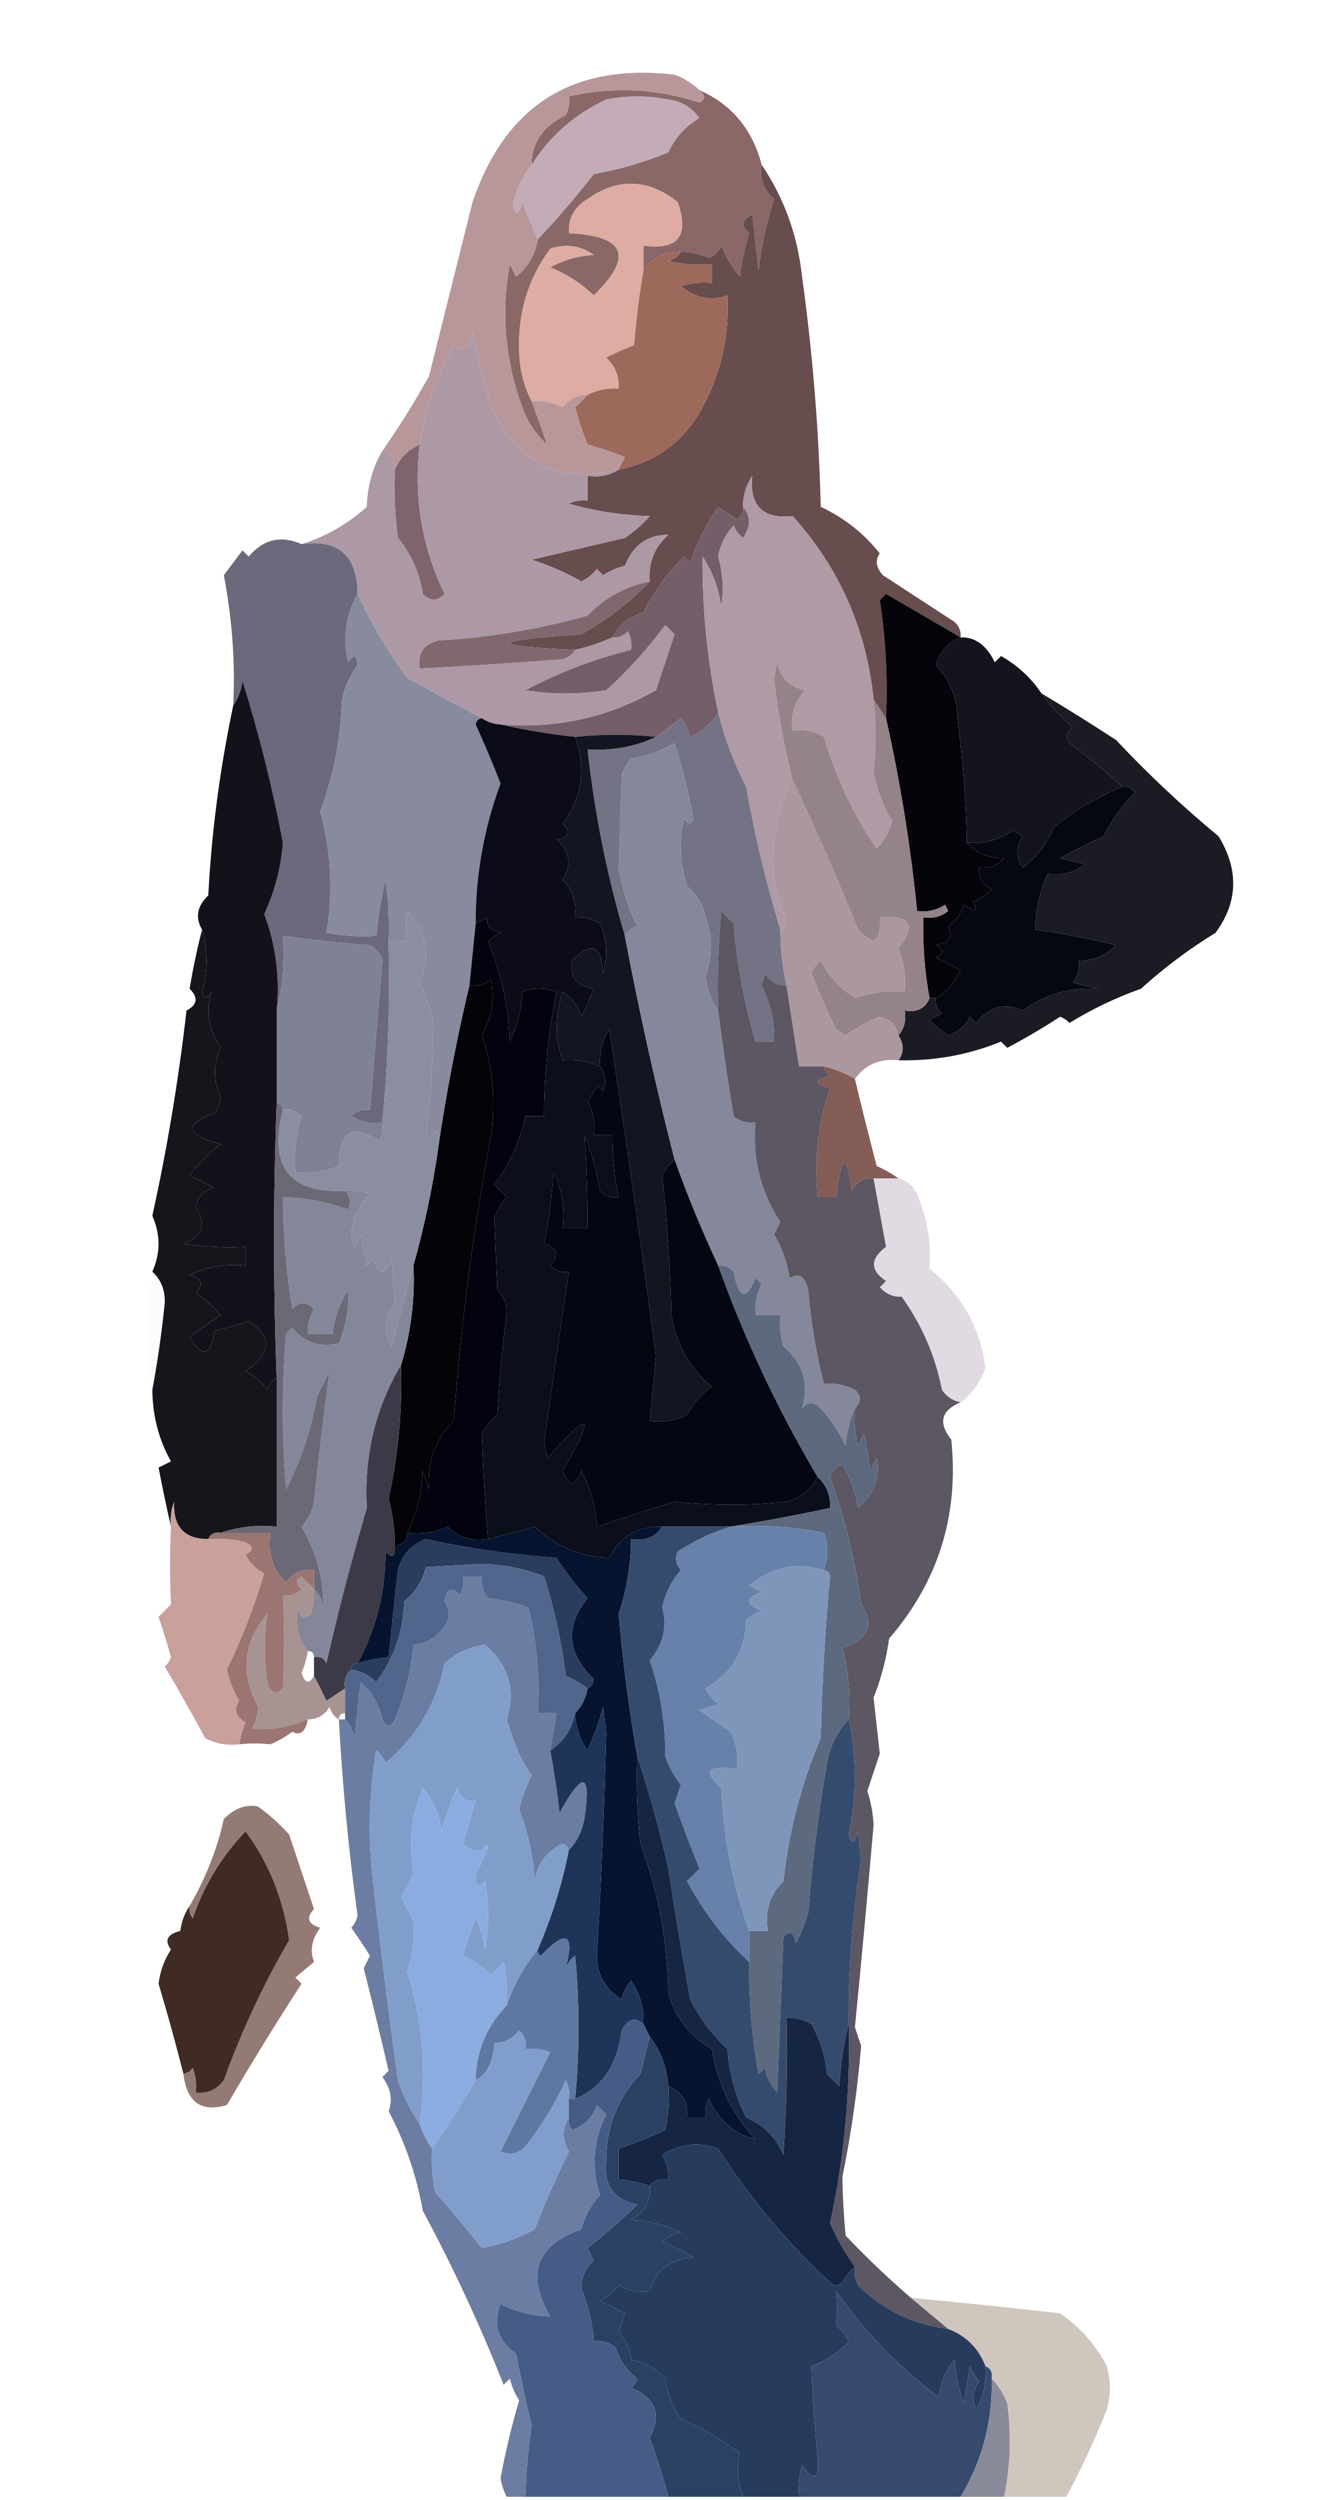 <?xml version="1.0" encoding="UTF-8"?>
<!DOCTYPE svg PUBLIC "-//W3C//DTD SVG 1.1//EN" "http://www.w3.org/Graphics/SVG/1.1/DTD/svg11.dtd">
<svg xmlns="http://www.w3.org/2000/svg" version="1.1" width="216px" height="402px" style="shape-rendering:geometricPrecision; text-rendering:geometricPrecision; image-rendering:optimizeQuality; fill-rule:evenodd; clip-rule:evenodd" xmlns:xlink="http://www.w3.org/1999/xlink">
<g><path style="opacity:1" fill="#c3acb8" d="M 86.5,38.5 C 85.678,36.611 84.845,34.611 84,32.5C 83.444,34.595 82.944,34.762 82.5,33C 83.03,30.557 84.03,28.39 85.5,26.5C 88.447,21.85 92.447,18.35 97.5,16C 100.833,15.333 104.167,15.333 107.5,16C 109.618,16.26 111.284,17.26 112.5,19C 110.269,20.277 108.602,22.111 107.5,24.5C 103.647,26.106 99.647,27.272 95.5,28C 92.635,31.692 89.635,35.192 86.5,38.5 Z"/></g>
<g><path style="opacity:1" fill="#896867" d="M 112.5,14.5 C 117.677,16.794 121.011,20.794 122.5,26.5C 122.141,28.766 122.808,30.599 124.5,32C 123.296,35.716 122.462,39.55 122,43.5C 121.667,40.5 121.333,37.5 121,34.5C 119.312,35.325 119.145,36.325 120.5,37.5C 119.787,39.776 119.287,42.109 119,44.5C 117.748,42.999 116.748,41.333 116,39.5C 115.612,40.428 114.945,41.095 114,41.5C 112.56,40.852 111.06,40.519 109.5,40.5C 106.911,40.461 104.911,41.461 103.5,43.5C 103.5,42.167 103.5,40.833 103.5,39.5C 109.067,40.247 110.9,37.913 109,32.5C 104.257,28.734 99.423,28.567 94.5,32C 92.393,33.264 91.393,35.097 91.5,37.5C 100.611,37.916 101.944,41.25 95.5,47.5C 93.445,45.543 91.112,44.043 88.5,43C 90.623,41.806 92.957,41.14 95.5,41C 93.386,39.482 91.053,39.149 88.5,40C 84.943,44.795 83.276,50.295 83.5,56.5C 83.564,59.35 84.23,62.017 85.5,64.5C 86.411,66.951 87.244,69.285 88,71.5C 86.171,69.844 84.837,67.844 84,65.5C 81.213,57.856 80.547,50.189 82,42.5C 82.333,43.167 82.667,43.833 83,44.5C 84.947,42.937 86.114,40.937 86.5,38.5C 89.635,35.192 92.635,31.692 95.5,28C 99.647,27.272 103.647,26.106 107.5,24.5C 108.602,22.111 110.269,20.277 112.5,19C 111.284,17.26 109.618,16.26 107.5,16C 104.167,15.333 100.833,15.333 97.5,16C 92.447,18.35 88.447,21.85 85.5,26.5C 85.454,23.016 87.287,20.349 91,18.5C 91.483,17.552 91.65,16.552 91.5,15.5C 98.612,13.889 105.612,14.223 112.5,16.5C 113.463,16.03 113.463,15.364 112.5,14.5 Z"/></g>
<g><path style="opacity:0.998" fill="#674d4d" d="M 122.5,26.5 C 126.114,31.832 128.281,37.832 129,44.5C 130.699,56.775 131.699,69.108 132,81.5C 135.759,83.26 138.925,85.76 141.5,89C 140.72,90.073 140.887,91.24 142,92.5C 145.833,95 149.667,97.5 153.5,100C 154.252,100.671 154.586,101.504 154.5,102.5C 150.528,100.178 146.528,97.845 142.5,95.5C 142.167,95.833 141.833,96.167 141.5,96.5C 142.46,102.773 142.793,109.107 142.5,115.5C 141.833,114.5 141.167,113.5 140.5,112.5C 139.351,101.206 135.018,91.373 127.5,83C 122.667,83.5 120.5,81.333 121,76.5C 119.991,78.025 119.491,79.692 119.5,81.5C 119.631,82.376 119.298,83.043 118.5,83.5C 117.5,82.833 116.5,82.167 115.5,81.5C 113.592,84.281 112.092,87.281 111,90.5C 110.667,90.167 110.333,89.833 110,89.5C 107.343,92.147 105.177,95.147 103.5,98.5C 101.228,99.134 99.561,100.468 98.5,102.5C 96.579,103.363 94.579,104.029 92.5,104.5C 78.174,103.85 78.507,103.017 93.5,102C 97.638,99.686 101.305,96.852 104.5,93.5C 104.253,90.495 105.253,87.995 107.5,86C 104.16,85.974 101.827,87.64 100.5,91C 99.234,91.309 98.067,91.809 97,92.5C 96.667,92.167 96.333,91.833 96,91.5C 95.311,92.357 94.478,93.023 93.5,93.5C 90.95,92.058 88.284,90.892 85.5,90C 90.493,88.839 95.493,87.672 100.5,86.5C 101.981,85.52 103.315,84.353 104.5,83C 100.049,82.87 95.716,82.204 91.5,81C 92.448,80.517 93.448,80.35 94.5,80.5C 94.5,79.167 94.5,77.833 94.5,76.5C 96.415,76.784 98.081,76.451 99.5,75.5C 105.494,74.359 109.994,71.026 113,65.5C 116.009,59.822 117.342,53.822 117,47.5C 114.353,48.464 111.853,47.964 109.5,46C 111.134,45.507 112.801,45.34 114.5,45.5C 114.5,44.5 114.5,43.5 114.5,42.5C 112.143,42.663 109.81,42.497 107.5,42C 108.416,41.722 109.082,41.222 109.5,40.5C 111.06,40.519 112.56,40.852 114,41.5C 114.945,41.095 115.612,40.428 116,39.5C 116.748,41.333 117.748,42.999 119,44.5C 119.287,42.109 119.787,39.776 120.5,37.5C 119.145,36.325 119.312,35.325 121,34.5C 121.333,37.5 121.667,40.5 122,43.5C 122.462,39.55 123.296,35.716 124.5,32C 122.808,30.599 122.141,28.766 122.5,26.5 Z"/></g>
<g><path style="opacity:1" fill="#deaca2" d="M 103.5,43.5 C 102.804,47.452 102.304,51.452 102,55.5C 100.491,56.09 98.99,56.756 97.5,57.5C 98.95,58.85 99.617,60.517 99.5,62.5C 97.709,62.366 96.042,62.699 94.5,63.5C 92.857,63.48 91.524,64.147 90.5,65.5C 88.929,64.691 87.262,64.357 85.5,64.5C 84.23,62.017 83.564,59.35 83.5,56.5C 83.276,50.295 84.943,44.795 88.5,40C 91.053,39.149 93.386,39.482 95.5,41C 92.957,41.14 90.623,41.806 88.5,43C 91.112,44.043 93.445,45.543 95.5,47.5C 101.944,41.25 100.611,37.916 91.5,37.5C 91.393,35.097 92.393,33.264 94.5,32C 99.423,28.567 104.257,28.734 109,32.5C 110.9,37.913 109.067,40.247 103.5,39.5C 103.5,40.833 103.5,42.167 103.5,43.5 Z"/></g>
<g><path style="opacity:1" fill="#9d695b" d="M 109.5,40.5 C 109.082,41.222 108.416,41.722 107.5,42C 109.81,42.497 112.143,42.663 114.5,42.5C 114.5,43.5 114.5,44.5 114.5,45.5C 112.801,45.34 111.134,45.507 109.5,46C 111.853,47.964 114.353,48.464 117,47.5C 117.342,53.822 116.009,59.822 113,65.5C 109.994,71.026 105.494,74.359 99.5,75.5C 99.804,74.85 100.137,74.183 100.5,73.5C 98.535,72.708 96.535,72.041 94.5,71.5C 93.708,69.535 93.041,67.535 92.5,65.5C 93.243,64.818 93.909,64.151 94.5,63.5C 96.042,62.699 97.709,62.366 99.5,62.5C 99.617,60.517 98.95,58.85 97.5,57.5C 98.99,56.756 100.491,56.09 102,55.5C 102.304,51.452 102.804,47.452 103.5,43.5C 104.911,41.461 106.911,40.461 109.5,40.5 Z"/></g>
<g><path style="opacity:1" fill="#b8979b" d="M 112.5,14.5 C 113.463,15.364 113.463,16.03 112.5,16.5C 105.612,14.223 98.612,13.889 91.5,15.5C 91.65,16.552 91.483,17.552 91,18.5C 87.287,20.349 85.454,23.016 85.5,26.5C 84.03,28.39 83.03,30.557 82.5,33C 82.944,34.762 83.444,34.595 84,32.5C 84.845,34.611 85.678,36.611 86.5,38.5C 86.114,40.937 84.947,42.937 83,44.5C 82.667,43.833 82.333,43.167 82,42.5C 80.547,50.189 81.213,57.856 84,65.5C 84.837,67.844 86.171,69.844 88,71.5C 87.244,69.285 86.411,66.951 85.5,64.5C 87.262,64.357 88.929,64.691 90.5,65.5C 91.524,64.147 92.857,63.48 94.5,63.5C 93.909,64.151 93.243,64.818 92.5,65.5C 93.041,67.535 93.708,69.535 94.5,71.5C 96.535,72.041 98.535,72.708 100.5,73.5C 100.137,74.183 99.804,74.85 99.5,75.5C 89.982,77.841 83.149,74.508 79,65.5C 77.874,61.535 76.874,57.535 76,53.5C 75.716,55.886 74.716,56.552 73,55.5C 70.226,60.639 68.392,65.972 67.5,71.5C 65.616,72.339 64.283,73.672 63.5,75.5C 63.715,73.821 63.048,72.821 61.5,72.5C 64.18,68.645 66.68,64.645 69,60.5C 71.332,51.172 73.665,41.838 76,32.5C 81.284,16.938 92.118,10.105 108.5,12C 110.066,12.608 111.4,13.441 112.5,14.5 Z"/></g>
<g><path style="opacity:1" fill="#7f646e" d="M 67.5,71.5 C 66.52,79.993 67.854,87.993 71.5,95.5C 70.349,96.731 69.183,96.731 68,95.5C 67.479,92.126 66.146,89.126 64,86.5C 63.501,82.848 63.335,79.182 63.5,75.5C 64.283,73.672 65.616,72.339 67.5,71.5 Z"/></g>
<g><path style="opacity:1" fill="#ad99a5" d="M 99.5,75.5 C 98.081,76.451 96.415,76.784 94.5,76.5C 94.5,77.833 94.5,79.167 94.5,80.5C 93.448,80.35 92.448,80.517 91.5,81C 95.716,82.204 100.049,82.87 104.5,83C 103.315,84.353 101.981,85.52 100.5,86.5C 95.493,87.672 90.493,88.839 85.5,90C 88.284,90.892 90.95,92.058 93.5,93.5C 94.478,93.023 95.311,92.357 96,91.5C 96.333,91.833 96.667,92.167 97,92.5C 98.067,91.809 99.234,91.309 100.5,91C 101.827,87.64 104.16,85.974 107.5,86C 105.253,87.995 104.253,90.495 104.5,93.5C 100.569,94.305 97.236,96.139 94.5,99C 86.646,101.198 78.646,102.531 70.5,103C 68.137,103.589 67.137,105.089 67.5,107.5C 75.168,107.095 82.835,106.595 90.5,106C 91.416,105.722 92.082,105.222 92.5,104.5C 94.579,104.029 96.579,103.363 98.5,102.5C 99.496,102.586 100.329,102.252 101,101.5C 101.483,102.448 101.649,103.448 101.5,104.5C 95.562,105.979 89.895,108.146 84.5,111C 88.833,111.667 93.167,111.667 97.5,111C 100.979,107.85 104.146,104.35 107,100.5C 107.5,101 108,101.5 108.5,102C 107.5,105 106.5,108 105.5,111C 97.767,115.402 89.434,117.235 80.5,116.5C 79.391,116.443 78.391,116.11 77.5,115.5C 73.561,113.445 69.561,111.278 65.5,109C 62.317,104.732 59.65,100.232 57.5,95.5C 57.454,89.355 54.454,86.688 48.5,87.5C 52.365,86.303 55.865,84.303 59,81.5C 59.079,78.169 59.913,75.169 61.5,72.5C 63.048,72.821 63.715,73.821 63.5,75.5C 63.335,79.182 63.501,82.848 64,86.5C 66.146,89.126 67.479,92.126 68,95.5C 69.183,96.731 70.349,96.731 71.5,95.5C 67.854,87.993 66.52,79.993 67.5,71.5C 68.392,65.972 70.226,60.639 73,55.5C 74.716,56.552 75.716,55.886 76,53.5C 76.874,57.535 77.874,61.535 79,65.5C 83.149,74.508 89.982,77.841 99.5,75.5 Z"/></g>
<g><path style="opacity:1" fill="#6b697b" d="M 48.5,87.5 C 54.454,86.688 57.454,89.355 57.5,95.5C 55.616,98.901 55.116,102.567 56,106.5C 56.889,105.112 57.389,105.278 57.5,107C 56.287,108.63 55.454,110.464 55,112.5C 54.798,118.777 53.632,124.777 51.5,130.5C 53.268,136.987 53.602,143.487 52.5,150C 55.146,150.497 57.813,150.664 60.5,150.5C 60.804,147.478 61.304,144.478 62,141.5C 62.498,144.817 62.665,148.15 62.5,151.5C 62.755,161.206 62.422,170.873 61.5,180.5C 59.712,180.785 58.045,180.452 56.5,179.5C 57.325,178.614 58.325,178.281 59.5,178.5C 60.132,170.505 60.798,162.505 61.5,154.5C 61.182,153.353 60.516,152.519 59.5,152C 54.802,151.649 50.136,151.149 45.5,150.5C 45.817,154.702 45.483,158.702 44.5,162.5C 45.024,157.086 44.358,151.919 42.5,147C 44.186,143.369 45.186,139.535 45.5,135.5C 43.838,126.685 41.671,118.018 39,109.5C 38.79,111.058 38.29,112.391 37.5,113.5C 37.862,106.683 37.362,99.683 36,92.5C 37,91.167 38,89.833 39,88.5C 39.333,88.833 39.667,89.167 40,89.5C 42.353,86.703 45.187,86.036 48.5,87.5 Z"/></g>
<g><path style="opacity:1" fill="#81676e" d="M 104.5,93.5 C 101.305,96.852 97.638,99.686 93.5,102C 78.507,103.017 78.174,103.85 92.5,104.5C 92.082,105.222 91.416,105.722 90.5,106C 82.835,106.595 75.168,107.095 67.5,107.5C 67.137,105.089 68.137,103.589 70.5,103C 78.646,102.531 86.646,101.198 94.5,99C 97.236,96.139 100.569,94.305 104.5,93.5 Z"/></g>
<g><path style="opacity:1" fill="#735e69" d="M 119.5,81.5 C 120.788,83.035 120.788,84.701 119.5,86.5C 118.808,85.975 118.308,85.308 118,84.5C 116.694,85.912 115.86,87.579 115.5,89.5C 116.268,92.154 116.434,94.821 116,97.5C 115.583,94.578 114.583,91.911 113,89.5C 112.927,97.918 113.76,106.251 115.5,114.5C 114.519,116.309 113.019,117.643 111,118.5C 110.751,117.376 110.251,116.376 109.5,115.5C 108.148,116.524 106.815,117.524 105.5,118.5C 101.363,118.034 97.029,118.034 92.5,118.5C 88.336,118.044 84.336,117.378 80.5,116.5C 89.434,117.235 97.767,115.402 105.5,111C 106.5,108 107.5,105 108.5,102C 108,101.5 107.5,101 107,100.5C 104.146,104.35 100.979,107.85 97.5,111C 93.167,111.667 88.833,111.667 84.5,111C 89.895,108.146 95.562,105.979 101.5,104.5C 101.649,103.448 101.483,102.448 101,101.5C 100.329,102.252 99.496,102.586 98.5,102.5C 99.561,100.468 101.228,99.134 103.5,98.5C 105.177,95.147 107.343,92.147 110,89.5C 110.333,89.833 110.667,90.167 111,90.5C 112.092,87.281 113.592,84.281 115.5,81.5C 116.5,82.167 117.5,82.833 118.5,83.5C 119.298,83.043 119.631,82.376 119.5,81.5 Z"/></g>
<g><path style="opacity:1" fill="#af9aa6" d="M 140.5,112.5 C 140.955,116.425 140.955,120.258 140.5,124C 140.968,126.868 141.968,129.534 143.5,132C 143.045,133.724 142.212,135.224 141,136.5C 137.278,131.005 134.444,125.005 132.5,118.5C 130.955,117.548 129.288,117.215 127.5,117.5C 127.104,114.956 127.771,112.789 129.5,111C 127.01,110.505 125.51,109.005 125,106.5C 124.833,107.333 124.667,108.167 124.5,109C 125.071,114.396 126.071,119.896 127.5,125.5C 126.022,127.643 125.022,130.976 124.5,135.5C 123.981,139.718 124.648,143.885 126.5,148C 126.43,148.765 126.097,149.265 125.5,149.5C 123.215,142.024 121.382,134.357 120,126.5C 117.998,122.658 116.498,118.658 115.5,114.5C 113.76,106.251 112.927,97.918 113,89.5C 114.583,91.911 115.583,94.578 116,97.5C 116.434,94.821 116.268,92.154 115.5,89.5C 115.86,87.579 116.694,85.912 118,84.5C 118.308,85.308 118.808,85.975 119.5,86.5C 120.788,84.701 120.788,83.035 119.5,81.5C 119.491,79.692 119.991,78.025 121,76.5C 120.5,81.333 122.667,83.5 127.5,83C 135.018,91.373 139.351,101.206 140.5,112.5 Z"/></g>
<g><path style="opacity:1" fill="#05040a" d="M 154.5,102.5 C 152.451,103.273 151.117,104.773 150.5,107C 152.774,109.325 153.941,112.159 154,115.5C 154.867,122.261 155.367,128.928 155.5,135.5C 156.949,137.164 158.949,137.998 161.5,138C 160.437,139.188 159.103,139.688 157.5,139.5C 157.36,141.124 158.027,142.29 159.5,143C 158.672,143.915 157.672,144.581 156.5,145C 157.34,146.666 156.84,146.833 155,145.5C 154.535,146.931 153.701,148.097 152.5,149C 153.345,150.558 152.679,151.558 150.5,152C 151.833,152.667 151.833,153.333 150.5,154C 151.833,154.667 153.167,155.333 154.5,156C 153.267,158.372 151.933,159.872 150.5,160.5C 150.167,160.5 149.833,160.5 149.5,160.5C 148.705,156.215 148.372,151.881 148.5,147.5C 149.978,147.762 151.311,147.429 152.5,146.5C 152.333,146.167 152.167,145.833 152,145.5C 150.644,146.38 149.144,146.714 147.5,146.5C 146.455,136.043 144.788,125.709 142.5,115.5C 142.793,109.107 142.46,102.773 141.5,96.5C 141.833,96.167 142.167,95.833 142.5,95.5C 146.528,97.845 150.528,100.178 154.5,102.5 Z"/></g>
<g><path style="opacity:1" fill="#13141e" d="M 154.5,102.5 C 156.82,102.41 158.654,103.743 160,106.5C 160.333,106.167 160.667,105.833 161,105.5C 163.69,107.027 165.857,109.027 167.5,111.5C 168.96,113.463 170.627,115.296 172.5,117C 171.549,117.718 171.383,118.551 172,119.5C 175.066,121.751 177.9,124.085 180.5,126.5C 176.555,128.141 172.888,130.308 169.5,133C 168.427,135.657 166.76,137.823 164.5,139.5C 163.319,137.865 163.319,136.198 164.5,134.5C 164,134.167 163.5,133.833 163,133.5C 160.744,135.085 158.244,135.752 155.5,135.5C 155.367,128.928 154.867,122.261 154,115.5C 153.941,112.159 152.774,109.325 150.5,107C 151.117,104.773 152.451,103.273 154.5,102.5 Z"/></g>
<g><path style="opacity:1" fill="#888a9d" d="M 57.5,95.5 C 59.65,100.232 62.317,104.732 65.5,109C 69.561,111.278 73.561,113.445 77.5,115.5C 76.957,115.56 76.624,115.893 76.5,116.5C 77.943,119.674 79.276,122.84 80.5,126C 77.822,133.241 76.489,140.741 76.5,148.5C 76.167,151.833 75.833,155.167 75.5,158.5C 73.44,167.159 71.773,175.826 70.5,184.5C 70.588,181.402 70.088,181.068 69,183.5C 68.833,183 68.667,182.5 68.5,182C 69.402,175.718 69.736,169.552 69.5,163.5C 68.976,161.617 68.309,159.784 67.5,158C 69.283,153.624 68.616,149.79 65.5,146.5C 65.306,148.07 65.306,149.57 65.5,151C 64.552,151.483 63.552,151.649 62.5,151.5C 62.665,148.15 62.498,144.817 62,141.5C 61.304,144.478 60.804,147.478 60.5,150.5C 57.813,150.664 55.146,150.497 52.5,150C 53.602,143.487 53.268,136.987 51.5,130.5C 53.632,124.777 54.798,118.777 55,112.5C 55.454,110.464 56.287,108.63 57.5,107C 57.389,105.278 56.889,105.112 56,106.5C 55.116,102.567 55.616,98.901 57.5,95.5 Z"/></g>
<g><path style="opacity:1" fill="#747285" d="M 115.5,114.5 C 116.498,118.658 117.998,122.658 120,126.5C 121.382,134.357 123.215,142.024 125.5,149.5C 125.508,152.545 125.841,155.545 126.5,158.5C 124.983,158.489 123.816,157.823 123,156.5C 122.833,157.167 122.667,157.833 122.5,158.5C 123.932,161.327 124.599,164.327 124.5,167.5C 123.5,167.5 122.5,167.5 121.5,167.5C 119.7,161.376 118.533,155.043 118,148.5C 117.333,147.833 116.667,147.167 116,146.5C 115.501,151.823 115.334,157.156 115.5,162.5C 114.367,160.945 113.701,159.111 113.5,157C 114.61,153.54 114.61,150.373 113.5,147.5C 113.047,145.435 112.047,143.768 110.5,142.5C 109.341,138.878 109.175,135.211 110,131.5C 110.654,132.696 111.154,132.696 111.5,131.5C 110.714,127.451 109.714,123.451 108.5,119.5C 106.333,120.792 104,121.625 101.5,122C 100.874,122.75 100.374,123.584 100,124.5C 99.85,129.572 99.683,134.572 99.5,139.5C 99.934,142.591 100.934,145.758 102.5,149C 101.584,149.278 100.918,149.778 100.5,150.5C 97.628,140.805 95.628,130.805 94.5,120.5C 98.458,120.749 102.124,120.082 105.5,118.5C 106.815,117.524 108.148,116.524 109.5,115.5C 110.251,116.376 110.751,117.376 111,118.5C 113.019,117.643 114.519,116.309 115.5,114.5 Z"/></g>
<g><path style="opacity:1" fill="#1b1b23" d="M 167.5,111.5 C 171.559,113.929 175.559,116.429 179.5,119C 184.672,124.505 190.172,129.672 196,134.5C 199.284,139.91 199.118,145.076 195.5,150C 191.193,152.647 187.193,155.647 183.5,159C 179.438,160.448 175.605,162.282 172,164.5C 171.586,164.043 171.086,163.709 170.5,163.5C 167.74,165.297 164.906,166.963 162,168.5C 161.667,168.167 161.333,167.833 161,167.5C 155.734,169.64 150.234,170.64 144.5,170.5C 145.405,169.298 145.405,167.964 144.5,166.5C 145.434,165.432 145.768,164.099 145.5,162.5C 147.483,162.843 148.817,162.176 149.5,160.5C 149.833,160.5 150.167,160.5 150.5,160.5C 150.414,161.496 150.748,162.329 151.5,163C 150.833,163.333 150.167,163.667 149.5,164C 150.496,165.013 151.496,165.846 152.5,166.5C 154.088,165.99 155.255,164.99 156,163.5C 156.333,163.833 156.667,164.167 157,164.5C 159.061,161.872 161.561,161.205 164.5,162.5C 167.98,159.929 171.98,158.763 176.5,159C 175.167,158.667 173.833,158.333 172.5,158C 173.337,156.989 173.67,155.822 173.5,154.5C 175.842,154.496 177.842,153.663 179.5,152C 175.197,150.95 170.863,150.116 166.5,149.5C 166.558,146.336 167.224,143.336 168.5,140.5C 170.75,140.819 172.75,140.319 174.5,139C 173.167,138.667 171.833,138.333 170.5,138C 172.764,136.742 175.098,135.575 177.5,134.5C 178.779,131.888 180.445,129.555 182.5,127.5C 182.043,126.702 181.376,126.369 180.5,126.5C 177.9,124.085 175.066,121.751 172,119.5C 171.383,118.551 171.549,117.718 172.5,117C 170.627,115.296 168.96,113.463 167.5,111.5 Z"/></g>
<g><path style="opacity:1" fill="#0c0b18" d="M 77.5,115.5 C 78.391,116.11 79.391,116.443 80.5,116.5C 84.336,117.378 88.336,118.044 92.5,118.5C 94.296,123.607 93.629,128.274 90.5,132.5C 91.902,133.842 91.569,134.676 89.5,135C 91.673,136.865 92.007,139.031 90.5,141.5C 92.105,143.179 92.771,145.179 92.5,147.5C 93.93,147.421 95.264,147.754 96.5,148.5C 97.652,151.106 97.818,153.773 97,156.5C 96.763,151.985 95.097,151.318 92,154.5C 91.568,157.079 92.735,158.579 95.5,159C 94.91,160.509 94.244,162.009 93.5,163.5C 92.943,161.668 91.943,160.335 90.5,159.5C 90.167,159.5 89.833,159.5 89.5,159.5C 87.536,158.806 85.702,158.806 84,159.5C 83.882,162.371 83.216,165.038 82,167.5C 81.798,161.885 80.632,156.552 78.5,151.5C 79.025,150.808 79.692,150.308 80.5,150C 78.776,149.552 78.109,148.718 78.5,147.5C 77.817,147.863 77.15,148.196 76.5,148.5C 76.489,140.741 77.822,133.241 80.5,126C 79.276,122.84 77.943,119.674 76.5,116.5C 76.624,115.893 76.957,115.56 77.5,115.5 Z"/></g>
<g><path style="opacity:1" fill="#ab97a0" d="M 127.5,125.5 C 131.204,133.258 134.704,141.258 138,149.5C 140.552,152.194 141.719,151.527 141.5,147.5C 146.463,147.102 147.463,148.769 144.5,152.5C 145.374,154.747 145.708,157.08 145.5,159.5C 142.751,159.274 140.084,159.607 137.5,160.5C 135.142,158.976 133.309,156.976 132,154.5C 131.308,155.025 130.808,155.692 130.5,156.5C 131.686,159.603 133.02,162.603 134.5,165.5C 135,165.833 135.5,166.167 136,166.5C 137.72,165.277 139.553,164.277 141.5,163.5C 143.175,163.868 144.175,164.868 144.5,166.5C 145.405,167.964 145.405,169.298 144.5,170.5C 141.519,170.182 139.185,171.182 137.5,173.5C 135.95,172.559 134.284,171.893 132.5,171.5C 131.167,171.5 129.833,171.5 128.5,171.5C 127.833,167.167 127.167,162.833 126.5,158.5C 125.841,155.545 125.508,152.545 125.5,149.5C 126.097,149.265 126.43,148.765 126.5,148C 124.648,143.885 123.981,139.718 124.5,135.5C 125.022,130.976 126.022,127.643 127.5,125.5 Z"/></g>
<g><path style="opacity:1" fill="#948389" d="M 140.5,112.5 C 141.167,113.5 141.833,114.5 142.5,115.5C 144.788,125.709 146.455,136.043 147.5,146.5C 149.144,146.714 150.644,146.38 152,145.5C 152.167,145.833 152.333,146.167 152.5,146.5C 151.311,147.429 149.978,147.762 148.5,147.5C 148.372,151.881 148.705,156.215 149.5,160.5C 148.817,162.176 147.483,162.843 145.5,162.5C 145.768,164.099 145.434,165.432 144.5,166.5C 144.175,164.868 143.175,163.868 141.5,163.5C 139.553,164.277 137.72,165.277 136,166.5C 135.5,166.167 135,165.833 134.5,165.5C 133.02,162.603 131.686,159.603 130.5,156.5C 130.808,155.692 131.308,155.025 132,154.5C 133.309,156.976 135.142,158.976 137.5,160.5C 140.084,159.607 142.751,159.274 145.5,159.5C 145.708,157.08 145.374,154.747 144.5,152.5C 147.463,148.769 146.463,147.102 141.5,147.5C 141.719,151.527 140.552,152.194 138,149.5C 134.704,141.258 131.204,133.258 127.5,125.5C 126.071,119.896 125.071,114.396 124.5,109C 124.667,108.167 124.833,107.333 125,106.5C 125.51,109.005 127.01,110.505 129.5,111C 127.771,112.789 127.104,114.956 127.5,117.5C 129.288,117.215 130.955,117.548 132.5,118.5C 134.444,125.005 137.278,131.005 141,136.5C 142.212,135.224 143.045,133.724 143.5,132C 141.968,129.534 140.968,126.868 140.5,124C 140.955,120.258 140.955,116.425 140.5,112.5 Z"/></g>
<g><path style="opacity:1" fill="#060811" d="M 180.5,126.5 C 181.376,126.369 182.043,126.702 182.5,127.5C 180.445,129.555 178.779,131.888 177.5,134.5C 175.098,135.575 172.764,136.742 170.5,138C 171.833,138.333 173.167,138.667 174.5,139C 172.75,140.319 170.75,140.819 168.5,140.5C 167.224,143.336 166.558,146.336 166.5,149.5C 170.863,150.116 175.197,150.95 179.5,152C 177.842,153.663 175.842,154.496 173.5,154.5C 173.67,155.822 173.337,156.989 172.5,158C 173.833,158.333 175.167,158.667 176.5,159C 171.98,158.763 167.98,159.929 164.5,162.5C 161.561,161.205 159.061,161.872 157,164.5C 156.667,164.167 156.333,163.833 156,163.5C 155.255,164.99 154.088,165.99 152.5,166.5C 151.496,165.846 150.496,165.013 149.5,164C 150.167,163.667 150.833,163.333 151.5,163C 150.748,162.329 150.414,161.496 150.5,160.5C 151.933,159.872 153.267,158.372 154.5,156C 153.167,155.333 151.833,154.667 150.5,154C 151.833,153.333 151.833,152.667 150.5,152C 152.679,151.558 153.345,150.558 152.5,149C 153.701,148.097 154.535,146.931 155,145.5C 156.84,146.833 157.34,146.666 156.5,145C 157.672,144.581 158.672,143.915 159.5,143C 158.027,142.29 157.36,141.124 157.5,139.5C 159.103,139.688 160.437,139.188 161.5,138C 158.949,137.998 156.949,137.164 155.5,135.5C 158.244,135.752 160.744,135.085 163,133.5C 163.5,133.833 164,134.167 164.5,134.5C 163.319,136.198 163.319,137.865 164.5,139.5C 166.76,137.823 168.427,135.657 169.5,133C 172.888,130.308 176.555,128.141 180.5,126.5 Z"/></g>
<g><path style="opacity:1" fill="#02030e" d="M 89.5,159.5 C 88.179,166.095 87.512,172.761 87.5,179.5C 86.5,179.5 85.5,179.5 84.5,179.5C 83.682,183.475 82.016,187.141 79.5,190.5C 80.167,191.167 80.833,191.833 81.5,192.5C 80.617,193.548 79.95,194.715 79.5,196C 79.653,199.738 79.82,203.571 80,207.5C 80.991,208.43 81.491,209.596 81.5,211C 80.787,216.476 80.287,221.976 80,227.5C 78.978,228.354 78.145,229.354 77.5,230.5C 77.687,236.042 78.02,241.709 78.5,247.5C 75.921,247.917 73.754,247.25 72,245.5C 69.959,246.423 67.793,246.756 65.5,246.5C 67.067,243.228 67.9,239.895 68,236.5C 68.333,237.5 68.667,238.5 69,239.5C 68.652,235.113 69.986,231.447 73,228.5C 74.092,213.241 76.092,197.908 79,182.5C 79.727,176.781 79.227,171.448 77.5,166.5C 79.103,163.656 79.603,160.656 79,157.5C 77.989,158.337 76.822,158.67 75.5,158.5C 75.833,155.167 76.167,151.833 76.5,148.5C 77.15,148.196 77.817,147.863 78.5,147.5C 78.109,148.718 78.776,149.552 80.5,150C 79.692,150.308 79.025,150.808 78.5,151.5C 80.632,156.552 81.798,161.885 82,167.5C 83.216,165.038 83.882,162.371 84,159.5C 85.702,158.806 87.536,158.806 89.5,159.5 Z"/></g>
<g><path style="opacity:1" fill="#131521" d="M 105.5,118.5 C 102.124,120.082 98.458,120.749 94.5,120.5C 95.628,130.805 97.628,140.805 100.5,150.5C 102.782,162.575 105.449,174.575 108.5,186.5C 107.733,187.172 107.066,188.005 106.5,189C 107.316,196.421 107.816,203.921 108,211.5C 108.736,216.139 110.903,219.972 114.5,223C 112.824,224.177 111.491,225.677 110.5,227.5C 108.604,228.466 106.604,228.799 104.5,228.5C 104.863,225.011 105.196,221.511 105.5,218C 103.155,200.436 100.655,182.936 98,165.5C 96.872,167.345 96.372,169.345 96.5,171.5C 94.621,170.659 92.621,170.325 90.5,170.5C 89.236,167.213 89.236,163.547 90.5,159.5C 91.943,160.335 92.943,161.668 93.5,163.5C 94.244,162.009 94.91,160.509 95.5,159C 92.735,158.579 91.568,157.079 92,154.5C 95.097,151.318 96.763,151.985 97,156.5C 97.818,153.773 97.652,151.106 96.5,148.5C 95.264,147.754 93.93,147.421 92.5,147.5C 92.771,145.179 92.105,143.179 90.5,141.5C 92.007,139.031 91.673,136.865 89.5,135C 91.569,134.676 91.902,133.842 90.5,132.5C 93.629,128.274 94.296,123.607 92.5,118.5C 97.029,118.034 101.363,118.034 105.5,118.5 Z"/></g>
<g><path style="opacity:1" fill="#040408" d="M 65.5,246.5 C 65.5,247.833 64.833,248.5 63.5,248.5C 63.493,245.962 63.16,243.462 62.5,241C 64.058,233.917 64.724,226.75 64.5,219.5C 66.087,214.303 66.754,208.969 66.5,203.5C 68.246,197.261 69.579,190.927 70.5,184.5C 71.773,175.826 73.44,167.159 75.5,158.5C 76.822,158.67 77.989,158.337 79,157.5C 79.603,160.656 79.103,163.656 77.5,166.5C 79.227,171.448 79.727,176.781 79,182.5C 76.092,197.908 74.092,213.241 73,228.5C 69.986,231.447 68.652,235.113 69,239.5C 68.667,238.5 68.333,237.5 68,236.5C 67.9,239.895 67.067,243.228 65.5,246.5 Z"/></g>
<g><path style="opacity:1" fill="#7f8194" d="M 61.5,180.5 C 61.65,181.552 61.483,182.552 61,183.5C 56.682,180.6 54.516,181.933 54.5,187.5C 52.257,188.474 49.924,188.808 47.5,188.5C 47.26,185.421 47.593,182.421 48.5,179.5C 47.675,178.614 46.675,178.281 45.5,178.5C 45.5,177.833 45.167,177.5 44.5,177.5C 44.5,172.5 44.5,167.5 44.5,162.5C 45.483,158.702 45.817,154.702 45.5,150.5C 50.136,151.149 54.802,151.649 59.5,152C 60.516,152.519 61.182,153.353 61.5,154.5C 60.798,162.505 60.132,170.505 59.5,178.5C 58.325,178.281 57.325,178.614 56.5,179.5C 58.045,180.452 59.712,180.785 61.5,180.5 Z"/></g>
<g><path style="opacity:1" fill="#85889a" d="M 115.5,162.5 C 116.205,168.045 117.039,173.712 118,179.5C 119.011,180.337 120.178,180.67 121.5,180.5C 121.002,186.331 122.335,191.664 125.5,196.5C 125.167,197.167 124.833,197.833 124.5,198.5C 125.792,200.667 126.625,203 127,205.5C 128.558,204.655 129.558,205.321 130,207.5C 130.429,212.611 131.262,217.611 132.5,222.5C 134.262,222.357 135.929,222.691 137.5,223.5C 138.562,224.425 138.562,225.425 137.5,226.5C 136.691,228.292 136.191,230.292 136,232.5C 134.89,230.058 133.39,227.891 131.5,226C 130.551,225.383 129.718,225.549 129,226.5C 130.178,222.55 129.178,219.216 126,216.5C 125.506,214.866 125.34,213.199 125.5,211.5C 124.167,211.5 122.833,211.5 121.5,211.5C 121.357,209.738 121.691,208.071 122.5,206.5C 122.167,206.167 121.833,205.833 121.5,205.5C 119.99,209.248 118.823,208.915 118,204.5C 117.329,203.748 116.496,203.414 115.5,203.5C 112.902,197.968 110.569,192.301 108.5,186.5C 105.449,174.575 102.782,162.575 100.5,150.5C 100.918,149.778 101.584,149.278 102.5,149C 100.934,145.758 99.934,142.591 99.5,139.5C 99.683,134.572 99.85,129.572 100,124.5C 100.374,123.584 100.874,122.75 101.5,122C 104,121.625 106.333,120.792 108.5,119.5C 109.714,123.451 110.714,127.451 111.5,131.5C 111.154,132.696 110.654,132.696 110,131.5C 109.175,135.211 109.341,138.878 110.5,142.5C 112.047,143.768 113.047,145.435 113.5,147.5C 114.61,150.373 114.61,153.54 113.5,157C 113.701,159.111 114.367,160.945 115.5,162.5 Z"/></g>
<g><path style="opacity:1" fill="#14111a" d="M 44.5,162.5 C 44.5,167.5 44.5,172.5 44.5,177.5C 43.943,192.189 43.943,206.855 44.5,221.5C 43.778,221.918 43.278,222.584 43,223.5C 42.1,222.23 40.934,221.23 39.5,220.5C 43.706,217.59 43.873,214.924 40,212.5C 38.189,213.078 36.355,213.578 34.5,214C 33.937,218.114 32.604,218.448 30.5,215C 32.104,213.763 33.771,212.597 35.5,211.5C 34.395,210.108 33.061,208.941 31.5,208C 32.815,206.605 32.481,205.605 30.5,205C 33.351,203.711 36.351,203.211 39.5,203.5C 39.5,202.5 39.5,201.5 39.5,200.5C 36.15,200.665 32.817,200.498 29.5,200C 32.554,198.839 33.221,196.839 31.5,194C 31.82,192.347 32.82,191.347 34.5,191C 33.167,190.333 31.833,189.667 30.5,189C 31.93,187.114 33.597,185.447 35.5,184C 29.853,182.483 29.519,180.817 34.5,179C 35.059,178.275 35.392,177.442 35.5,176.5C 34.29,173.807 34.29,171.141 35.5,168.5C 33.565,165.723 33.065,162.723 34,159.5C 33.346,160.696 32.846,160.696 32.5,159.5C 33.449,156.205 33.449,152.872 32.5,149.5C 31.368,147.533 31.701,145.7 33.5,144C 34.016,133.9 35.349,123.733 37.5,113.5C 38.29,112.391 38.79,111.058 39,109.5C 41.671,118.018 43.838,126.685 45.5,135.5C 45.186,139.535 44.186,143.369 42.5,147C 44.358,151.919 45.024,157.086 44.5,162.5 Z"/></g>
<g><path style="opacity:1" fill="#845d56" d="M 132.5,171.5 C 134.284,171.893 135.95,172.559 137.5,173.5C 138.584,178.055 139.751,182.722 141,187.5C 142.302,188.085 143.469,188.751 144.5,189.5C 143.167,189.5 141.833,189.5 140.5,189.5C 138.876,189.36 137.71,190.027 137,191.5C 136.177,185.241 135.343,185.574 134.5,192.5C 133.5,192.5 132.5,192.5 131.5,192.5C 130.908,186.369 131.575,180.536 133.5,175C 130.833,174.333 130.833,173.667 133.5,173C 132.944,172.617 132.611,172.117 132.5,171.5 Z"/></g>
<g><path style="opacity:1" fill="#8b8ea1" d="M 70.5,184.5 C 69.579,190.927 68.246,197.261 66.5,203.5C 65.341,207.725 64.174,212.058 63,216.5C 61.643,214.265 61.81,211.931 63.5,209.5C 63.324,207.328 63.157,204.995 63,202.5C 62,205.167 61,205.167 60,202.5C 59.667,202.833 59.333,203.167 59,203.5C 58.667,201.833 58.333,200.167 58,198.5C 57.237,201.063 56.737,201.063 56.5,198.5C 56.684,195.885 57.684,193.719 59.5,192C 58.207,191.51 56.873,191.343 55.5,191.5C 46.525,191.92 43.192,187.587 45.5,178.5C 46.675,178.281 47.675,178.614 48.5,179.5C 47.593,182.421 47.26,185.421 47.5,188.5C 49.924,188.808 52.257,188.474 54.5,187.5C 54.516,181.933 56.682,180.6 61,183.5C 61.483,182.552 61.65,181.552 61.5,180.5C 62.422,170.873 62.755,161.206 62.5,151.5C 63.552,151.649 64.552,151.483 65.5,151C 65.306,149.57 65.306,148.07 65.5,146.5C 68.616,149.79 69.283,153.624 67.5,158C 68.309,159.784 68.976,161.617 69.5,163.5C 69.736,169.552 69.402,175.718 68.5,182C 68.667,182.5 68.833,183 69,183.5C 70.088,181.068 70.588,181.402 70.5,184.5 Z"/></g>
<g><path style="opacity:0.392" fill="#b3a1b9" d="M 140.5,189.5 C 141.833,189.5 143.167,189.5 144.5,189.5C 145.87,189.856 146.87,190.69 147.5,192C 149.177,196.06 149.844,200.06 149.5,204C 154.642,208.139 157.642,213.472 158.5,220C 157.702,222.287 156.369,224.12 154.5,225.5C 153.265,225.279 152.265,224.612 151.5,223.5C 150.411,217.993 148.244,212.993 145,208.5C 143.719,208.619 142.552,208.119 141.5,207C 141.833,206.667 142.167,206.333 142.5,206C 139.921,204.271 139.921,202.438 142.5,200.5C 141.832,196.803 141.165,193.137 140.5,189.5 Z"/></g>
<g><path style="opacity:1" fill="#0b0e1b" d="M 89.5,159.5 C 89.833,159.5 90.167,159.5 90.5,159.5C 89.236,163.547 89.236,167.213 90.5,170.5C 92.621,170.325 94.621,170.659 96.5,171.5C 97.412,172.738 97.579,174.072 97,175.5C 96.667,175.167 96.333,174.833 96,174.5C 95.626,175.416 95.126,176.25 94.5,177C 95.406,178.699 95.739,180.533 95.5,182.5C 96.5,182.5 97.5,182.5 98.5,182.5C 98.46,185.881 98.793,189.214 99.5,192.5C 98.325,192.719 97.325,192.386 96.5,191.5C 95.986,188.356 95.153,185.356 94,182.5C 94.326,187.44 94.492,192.44 94.5,197.5C 93.167,197.5 91.833,197.5 90.5,197.5C 90.892,194.278 90.392,191.278 89,188.5C 88.797,192.421 88.297,196.255 87.5,200C 89.689,200.677 90.022,201.844 88.5,203.5C 89.325,204.386 90.325,204.719 91.5,204.5C 90.138,213.555 88.805,222.722 87.5,232C 87.667,232.833 87.833,233.667 88,234.5C 95.018,226.604 95.851,227.27 90.5,236.5C 91.5,239.167 92.5,239.167 93.5,236.5C 94.969,239.298 95.802,242.298 96,245.5C 99.812,244.178 103.979,242.845 108.5,241.5C 114.575,242.129 120.575,242.129 126.5,241.5C 128.858,240.846 130.525,239.513 131.5,237.5C 132.931,238.78 133.598,240.447 133.5,242.5C 128.094,243.649 122.76,244.649 117.5,245.5C 113.833,245.5 110.167,245.5 106.5,245.5C 102.567,245.411 99.734,247.078 98,250.5C 93.341,250.363 89.341,248.696 86,245.5C 83.509,246.22 81.009,246.887 78.5,247.5C 78.02,241.709 77.687,236.042 77.5,230.5C 78.145,229.354 78.978,228.354 80,227.5C 80.287,221.976 80.787,216.476 81.5,211C 81.491,209.596 80.991,208.43 80,207.5C 79.82,203.571 79.653,199.738 79.5,196C 79.95,194.715 80.617,193.548 81.5,192.5C 80.833,191.833 80.167,191.167 79.5,190.5C 82.016,187.141 83.682,183.475 84.5,179.5C 85.5,179.5 86.5,179.5 87.5,179.5C 87.512,172.761 88.179,166.095 89.5,159.5 Z"/></g>
<g><path style="opacity:1" fill="#5c5762" d="M 126.5,158.5 C 127.167,162.833 127.833,167.167 128.5,171.5C 129.833,171.5 131.167,171.5 132.5,171.5C 132.611,172.117 132.944,172.617 133.5,173C 130.833,173.667 130.833,174.333 133.5,175C 131.575,180.536 130.908,186.369 131.5,192.5C 132.5,192.5 133.5,192.5 134.5,192.5C 135.343,185.574 136.177,185.241 137,191.5C 137.71,190.027 138.876,189.36 140.5,189.5C 141.165,193.137 141.832,196.803 142.5,200.5C 139.921,202.438 139.921,204.271 142.5,206C 142.167,206.333 141.833,206.667 141.5,207C 142.552,208.119 143.719,208.619 145,208.5C 148.244,212.993 150.411,217.993 151.5,223.5C 152.265,224.612 153.265,225.279 154.5,225.5C 151.355,226.8 150.855,228.8 153,231.5C 154.253,243.646 150.92,254.313 143,263.5C 142.543,266.796 141.709,269.963 140.5,273C 140.833,276 141.167,279 141.5,282C 140.833,284 140.167,286 139.5,288C 140.097,289.889 140.431,291.722 140.5,293.5C 139.563,304.326 138.563,315.16 137.5,326C 137.833,327 138.167,328 138.5,329C 137.905,336.094 136.905,343.094 135.5,350C 135.519,352.969 135.686,356.135 136,359.5C 139.416,363.087 142.916,366.42 146.5,369.5C 148.5,371.167 150.5,372.833 152.5,374.5C 146.864,373.79 142.031,371.457 138,367.5C 137.517,366.552 137.351,365.552 137.5,364.5C 135.921,362.347 134.588,360.014 133.5,357.5C 135.782,346.974 136.782,336.307 136.5,325.5C 136.432,316.614 137.099,307.78 138.5,299C 138.333,297.5 138.167,296 138,294.5C 137.444,296.595 136.944,296.762 136.5,295C 137.818,288.791 137.818,282.624 136.5,276.5C 136.793,272.563 136.46,268.73 135.5,265C 139.745,263.56 140.745,261.227 138.5,258C 137.607,251.255 135.941,244.421 133.5,237.5C 133.833,236.5 134.5,235.833 135.5,235.5C 136.79,237.657 137.624,239.99 138,242.5C 140.535,240.334 141.535,237.667 141,234.5C 140.667,235.167 140.333,235.833 140,236.5C 139.667,234.5 139.333,232.5 139,230.5C 138.667,231.167 138.333,231.833 138,232.5C 137.505,230.527 137.338,228.527 137.5,226.5C 138.562,225.425 138.562,224.425 137.5,223.5C 135.929,222.691 134.262,222.357 132.5,222.5C 131.262,217.611 130.429,212.611 130,207.5C 129.558,205.321 128.558,204.655 127,205.5C 126.625,203 125.792,200.667 124.5,198.5C 124.833,197.833 125.167,197.167 125.5,196.5C 122.335,191.664 121.002,186.331 121.5,180.5C 120.178,180.67 119.011,180.337 118,179.5C 117.039,173.712 116.205,168.045 115.5,162.5C 115.334,157.156 115.501,151.823 116,146.5C 116.667,147.167 117.333,147.833 118,148.5C 118.533,155.043 119.7,161.376 121.5,167.5C 122.5,167.5 123.5,167.5 124.5,167.5C 124.599,164.327 123.932,161.327 122.5,158.5C 122.667,157.833 122.833,157.167 123,156.5C 123.816,157.823 124.983,158.489 126.5,158.5 Z"/></g>
<g><path style="opacity:1" fill="#040611" d="M 108.5,186.5 C 110.569,192.301 112.902,197.968 115.5,203.5C 119.773,215.378 125.107,226.711 131.5,237.5C 130.525,239.513 128.858,240.846 126.5,241.5C 120.575,242.129 114.575,242.129 108.5,241.5C 103.979,242.845 99.812,244.178 96,245.5C 95.802,242.298 94.969,239.298 93.5,236.5C 92.5,239.167 91.5,239.167 90.5,236.5C 95.851,227.27 95.018,226.604 88,234.5C 87.833,233.667 87.667,232.833 87.5,232C 88.805,222.722 90.138,213.555 91.5,204.5C 90.325,204.719 89.325,204.386 88.5,203.5C 90.022,201.844 89.689,200.677 87.5,200C 88.297,196.255 88.797,192.421 89,188.5C 90.392,191.278 90.892,194.278 90.5,197.5C 91.833,197.5 93.167,197.5 94.5,197.5C 94.492,192.44 94.326,187.44 94,182.5C 95.153,185.356 95.986,188.356 96.5,191.5C 97.325,192.386 98.325,192.719 99.5,192.5C 98.793,189.214 98.46,185.881 98.5,182.5C 97.5,182.5 96.5,182.5 95.5,182.5C 95.739,180.533 95.406,178.699 94.5,177C 95.126,176.25 95.626,175.416 96,174.5C 96.333,174.833 96.667,175.167 97,175.5C 97.579,174.072 97.412,172.738 96.5,171.5C 96.372,169.345 96.872,167.345 98,165.5C 100.655,182.936 103.155,200.436 105.5,218C 105.196,221.511 104.863,225.011 104.5,228.5C 106.604,228.799 108.604,228.466 110.5,227.5C 111.491,225.677 112.824,224.177 114.5,223C 110.903,219.972 108.736,216.139 108,211.5C 107.816,203.921 107.316,196.421 106.5,189C 107.066,188.005 107.733,187.172 108.5,186.5 Z"/></g>
<g><path style="opacity:0.027" fill="#a47d7b" d="M 24.5,204.5 C 25.898,205.777 26.564,207.443 26.5,209.5C 26.007,214.337 25.34,219.004 24.5,223.5C 23.634,217.032 23.634,210.699 24.5,204.5 Z"/></g>
<g><path style="opacity:1" fill="#848799" d="M 55.5,191.5 C 56.873,191.343 58.207,191.51 59.5,192C 57.684,193.719 56.684,195.885 56.5,198.5C 56.737,201.063 57.237,201.063 58,198.5C 58.333,200.167 58.667,201.833 59,203.5C 59.333,203.167 59.667,202.833 60,202.5C 61,205.167 62,205.167 63,202.5C 63.157,204.995 63.324,207.328 63.5,209.5C 61.81,211.931 61.643,214.265 63,216.5C 64.174,212.058 65.341,207.725 66.5,203.5C 66.754,208.969 66.087,214.303 64.5,219.5C 60.37,226.488 58.536,234.155 59,242.5C 56.504,251.002 54.337,259.335 52.5,267.5C 52.158,266.662 51.492,266.328 50.5,266.5C 50.5,265.833 50.167,265.5 49.5,265.5C 47.912,263.473 47.412,261.139 48,258.5C 48.317,260.301 48.984,260.634 50,259.5C 50.49,258.207 50.657,256.873 50.5,255.5C 51.268,256.263 51.768,257.263 52,258.5C 52.058,253.917 50.892,249.583 48.5,245.5C 49.544,244.377 50.21,243.044 50.5,241.5C 51.248,234.419 52.081,227.419 53,220.5C 52.333,221.833 51.667,223.167 51,224.5C 50.093,229.81 48.427,234.81 46,239.5C 45.333,231.167 45.333,222.833 46,214.5C 46.333,214.167 46.667,213.833 47,213.5C 48.945,215.926 51.445,216.759 54.5,216C 55.65,213.254 56.15,210.421 56,207.5C 54.589,209.65 53.755,211.984 53.5,214.5C 52.167,214.5 50.833,214.5 49.5,214.5C 49.421,213.07 49.754,211.736 50.5,210.5C 49.349,209.269 48.183,209.269 47,210.5C 46.037,204.535 45.537,198.535 45.5,192.5C 49.136,192.594 52.636,193.261 56,194.5C 56.47,193.423 56.303,192.423 55.5,191.5 Z"/></g>
<g><path style="opacity:1" fill="#17151c" d="M 32.5,149.5 C 33.449,152.872 33.449,156.205 32.5,159.5C 32.846,160.696 33.346,160.696 34,159.5C 33.065,162.723 33.565,165.723 35.5,168.5C 34.29,171.141 34.29,173.807 35.5,176.5C 35.392,177.442 35.059,178.275 34.5,179C 29.519,180.817 29.853,182.483 35.5,184C 33.597,185.447 31.93,187.114 30.5,189C 31.833,189.667 33.167,190.333 34.5,191C 32.82,191.347 31.82,192.347 31.5,194C 33.221,196.839 32.554,198.839 29.5,200C 32.817,200.498 36.15,200.665 39.5,200.5C 39.5,201.5 39.5,202.5 39.5,203.5C 36.351,203.211 33.351,203.711 30.5,205C 32.481,205.605 32.815,206.605 31.5,208C 33.061,208.941 34.395,210.108 35.5,211.5C 33.771,212.597 32.104,213.763 30.5,215C 32.604,218.448 33.937,218.114 34.5,214C 36.355,213.578 38.189,213.078 40,212.5C 43.873,214.924 43.706,217.59 39.5,220.5C 40.934,221.23 42.1,222.23 43,223.5C 43.278,222.584 43.778,221.918 44.5,221.5C 44.5,229.5 44.5,237.5 44.5,245.5C 41.287,245.19 38.287,245.523 35.5,246.5C 34.508,246.328 33.842,246.662 33.5,247.5C 29.648,247.511 27.815,245.511 28,241.5C 27.51,242.793 27.343,244.127 27.5,245.5C 26.799,242.437 26.132,239.27 25.5,236C 26.167,235.667 26.833,235.333 27.5,235C 25.54,231.527 24.54,227.694 24.5,223.5C 25.34,219.004 26.007,214.337 26.5,209.5C 26.564,207.443 25.898,205.777 24.5,204.5C 25.825,201.531 25.825,198.531 24.5,195.5C 26.861,184.824 28.694,173.824 30,162.5C 31.756,161.579 31.923,160.412 30.5,159C 31.05,155.676 31.717,152.509 32.5,149.5 Z"/></g>
<g><path style="opacity:1" fill="#6b6976" d="M 44.5,177.5 C 45.167,177.5 45.5,177.833 45.5,178.5C 43.192,187.587 46.525,191.92 55.5,191.5C 56.303,192.423 56.47,193.423 56,194.5C 52.636,193.261 49.136,192.594 45.5,192.5C 45.537,198.535 46.037,204.535 47,210.5C 48.183,209.269 49.349,209.269 50.5,210.5C 49.754,211.736 49.421,213.07 49.5,214.5C 50.833,214.5 52.167,214.5 53.5,214.5C 53.755,211.984 54.589,209.65 56,207.5C 56.15,210.421 55.65,213.254 54.5,216C 51.445,216.759 48.945,215.926 47,213.5C 46.667,213.833 46.333,214.167 46,214.5C 45.333,222.833 45.333,231.167 46,239.5C 48.427,234.81 50.093,229.81 51,224.5C 51.667,223.167 52.333,221.833 53,220.5C 52.081,227.419 51.248,234.419 50.5,241.5C 50.21,243.044 49.544,244.377 48.5,245.5C 50.892,249.583 52.058,253.917 52,258.5C 51.768,257.263 51.268,256.263 50.5,255.5C 50.5,254.5 50.5,253.5 50.5,252.5C 48.549,252.227 47.049,252.893 46,254.5C 43.835,252.347 43.002,249.681 43.5,246.5C 40.833,246.5 38.167,246.5 35.5,246.5C 38.287,245.523 41.287,245.19 44.5,245.5C 44.5,237.5 44.5,229.5 44.5,221.5C 43.943,206.855 43.943,192.189 44.5,177.5 Z"/></g>
<g><path style="opacity:1" fill="#3b3a46" d="M 64.5,219.5 C 64.724,226.75 64.058,233.917 62.5,241C 63.16,243.462 63.493,245.962 63.5,248.5C 63.607,250.379 63.107,250.712 62,249.5C 62.027,255.913 60.527,261.913 57.5,267.5C 56.833,267.5 56.5,267.833 56.5,268.5C 55.596,269.209 55.263,270.209 55.5,271.5C 54.518,272.141 53.518,272.807 52.5,273.5C 51.828,272.051 51.161,270.718 50.5,269.5C 50.5,268.5 50.5,267.5 50.5,266.5C 51.492,266.328 52.158,266.662 52.5,267.5C 54.337,259.335 56.504,251.002 59,242.5C 58.536,234.155 60.37,226.488 64.5,219.5 Z"/></g>
<g><path style="opacity:1" fill="#2b3d5e" d="M 94.5,271.5 C 93.469,270.751 92.302,270.085 91,269.5C 90.318,264.013 89.152,258.68 87.5,253.5C 84.362,252.256 81.028,251.589 77.5,251.5C 74.5,251.667 71.5,251.833 68.5,252C 67.958,254.255 66.791,256.088 65,257.5C 64.878,262.329 63.378,266.662 60.5,270.5C 59.378,269.37 58.044,268.703 56.5,268.5C 56.5,267.833 56.833,267.5 57.5,267.5C 59.117,266.962 60.784,266.629 62.5,266.5C 62.962,261.838 63.462,257.171 64,252.5C 64.624,250.042 66.124,248.376 68.5,247.5C 75.381,249.007 82.381,250.007 89.5,250.5C 91.02,252.844 92.687,255.011 94.5,257C 90.868,261.527 91.201,265.861 95.5,270C 95.43,270.765 95.097,271.265 94.5,271.5 Z"/></g>
<g><path style="opacity:1" fill="#caa09a" d="M 33.5,247.5 C 35.527,247.338 37.527,247.505 39.5,248C 40.833,248.667 40.833,249.333 39.5,250C 40.167,251.333 41.167,252.333 42.5,253C 40.913,258.338 38.913,263.505 36.5,268.5C 36.887,270.274 37.553,271.941 38.5,273.5C 37.522,274.801 37.855,275.968 39.5,277C 39.011,278.138 38.678,279.305 38.5,280.5C 36.533,280.739 34.7,280.406 33,279.5C 30.906,275.604 28.739,271.771 26.5,268C 26.957,267.586 27.291,267.086 27.5,266.5C 26.894,264.291 26.227,262.124 25.5,260C 26.167,259.333 26.833,258.667 27.5,258C 27.303,253.985 27.303,249.818 27.5,245.5C 27.343,244.127 27.51,242.793 28,241.5C 27.815,245.511 29.648,247.511 33.5,247.5 Z"/></g>
<g><path style="opacity:1" fill="#5d697f" d="M 115.5,203.5 C 116.496,203.414 117.329,203.748 118,204.5C 118.823,208.915 119.99,209.248 121.5,205.5C 121.833,205.833 122.167,206.167 122.5,206.5C 121.691,208.071 121.357,209.738 121.5,211.5C 122.833,211.5 124.167,211.5 125.5,211.5C 125.34,213.199 125.506,214.866 126,216.5C 129.178,219.216 130.178,222.55 129,226.5C 129.718,225.549 130.551,225.383 131.5,226C 133.39,227.891 134.89,230.058 136,232.5C 136.191,230.292 136.691,228.292 137.5,226.5C 137.338,228.527 137.505,230.527 138,232.5C 138.333,231.833 138.667,231.167 139,230.5C 139.333,232.5 139.667,234.5 140,236.5C 140.333,235.833 140.667,235.167 141,234.5C 141.535,237.667 140.535,240.334 138,242.5C 137.624,239.99 136.79,237.657 135.5,235.5C 134.5,235.833 133.833,236.5 133.5,237.5C 135.941,244.421 137.607,251.255 138.5,258C 140.745,261.227 139.745,263.56 135.5,265C 136.46,268.73 136.793,272.563 136.5,276.5C 134.689,278.385 133.522,280.719 133,283.5C 131.635,291.451 130.635,299.451 130,307.5C 129.529,309.246 128.862,310.913 128,312.5C 127.683,310.699 127.016,310.366 126,311.5C 125.667,319.833 125.333,328.167 125,336.5C 123.956,335.377 123.29,334.044 123,332.5C 122.667,332.833 122.333,333.167 122,333.5C 120.928,327.545 120.428,321.545 120.5,315.5C 120.5,313.833 120.5,312.167 120.5,310.5C 121.5,310.5 122.5,310.5 123.5,310.5C 122.964,307.335 123.797,304.669 126,302.5C 126.863,294.509 128.863,286.842 132,279.5C 132.195,270.785 132.695,262.119 133.5,253.5C 133.376,252.893 133.043,252.56 132.5,252.5C 133.248,250.416 133.248,248.416 132.5,246.5C 127.544,245.506 122.544,245.173 117.5,245.5C 122.76,244.649 128.094,243.649 133.5,242.5C 133.598,240.447 132.931,238.78 131.5,237.5C 125.107,226.711 119.773,215.378 115.5,203.5 Z"/></g>
<g><path style="opacity:1" fill="#6c7da4" d="M 88.5,281.5 C 89.155,284.977 89.655,288.31 90,291.5C 93.776,284.676 95.109,285.009 94,292.5C 93.626,294.491 92.793,296.158 91.5,297.5C 91.103,296.475 90.437,296.308 89.5,297C 87.513,298.319 86.346,300.152 86,302.5C 85.766,298.532 84.933,294.698 83.5,291C 83.933,289.072 84.6,287.239 85.5,285.5C 83.916,283.345 82.582,280.345 81.5,276.5C 82.969,271.761 81.802,267.761 78,264.5C 75.508,264.83 73.341,265.83 71.5,267.5C 70.197,273.963 67.03,279.297 62,283.5C 61.692,282.692 61.192,282.025 60.5,281.5C 59.336,288.476 59.169,295.476 60,302.5C 61.202,313.187 62.535,323.854 64,334.5C 64.86,337.084 66.027,339.417 67.5,341.5C 67.989,342.995 68.655,344.329 69.5,345.5C 69.337,347.857 69.503,350.19 70,352.5C 72.589,355.493 75.089,358.493 77.5,361.5C 80.508,360.935 83.341,359.935 86,358.5C 87.645,354.226 89.478,350.059 91.5,346C 90.34,344.003 90.34,342.169 91.5,340.5C 91.369,341.239 91.536,341.906 92,342.5C 94,341.833 95.333,340.5 96,338.5C 96.5,339 97,339.5 97.5,340C 95.401,344.219 95.068,348.552 96.5,353C 95.08,354.53 94.08,356.363 93.5,358.5C 86.219,361.05 84.552,365.716 88.5,372.5C 85.687,372.452 83.02,371.785 80.5,370.5C 79.253,373.704 80.086,376.37 83,378.5C 83.754,382.351 84.588,386.184 85.5,390C 84.986,393.538 84.653,397.371 84.5,401.5C 83.5,401.5 82.5,401.5 81.5,401.5C 81.018,400.584 80.685,399.584 80.5,398.5C 81.362,393.958 82.362,389.792 83.5,386C 82.809,384.933 82.309,383.766 82,382.5C 81.667,382.833 81.333,383.167 81,383.5C 77.237,373.969 72.903,364.636 68,355.5C 66.991,349.83 65.157,344.496 62.5,339.5C 63.192,337.665 62.858,335.832 61.5,334C 61.833,333.667 62.167,333.333 62.5,333C 61.222,327.513 59.889,322.013 58.5,316.5C 58.833,315.833 59.167,315.167 59.5,314.5C 58.583,313.029 57.583,311.529 56.5,310C 57.022,309.439 57.355,308.772 57.5,308C 56.064,297.538 55.064,287.038 54.5,276.5C 54.833,276.5 55.167,276.5 55.5,276.5C 56.268,277.263 56.768,278.263 57,279.5C 57.333,276.5 57.667,273.5 58,270.5C 59.815,272.1 60.982,274.1 61.5,276.5C 62.167,277.833 62.833,277.833 63.5,276.5C 65.129,272.649 66.129,268.649 66.5,264.5C 68.606,264.321 70.272,263.321 71.5,261.5C 72.39,260.289 72.39,258.955 71.5,257.5C 71.824,255.431 72.657,255.098 74,256.5C 74.483,255.552 74.65,254.552 74.5,253.5C 75.5,253.5 76.5,253.5 77.5,253.5C 77.33,254.822 77.663,255.989 78.5,257C 80.764,257.236 82.931,257.736 85,258.5C 86.351,264.072 86.851,269.738 86.5,275.5C 87.5,275.5 88.5,275.5 89.5,275.5C 89.167,277.5 88.833,279.5 88.5,281.5 Z"/></g>
<g><path style="opacity:1" fill="#51668c" d="M 94.5,271.5 C 94.267,273.062 93.6,274.395 92.5,275.5C 92.023,278.025 90.69,280.025 88.5,281.5C 88.833,279.5 89.167,277.5 89.5,275.5C 88.5,275.5 87.5,275.5 86.5,275.5C 86.851,269.738 86.351,264.072 85,258.5C 82.931,257.736 80.764,257.236 78.5,257C 77.663,255.989 77.33,254.822 77.5,253.5C 76.5,253.5 75.5,253.5 74.5,253.5C 74.65,254.552 74.483,255.552 74,256.5C 72.657,255.098 71.824,255.431 71.5,257.5C 72.39,258.955 72.39,260.289 71.5,261.5C 70.272,263.321 68.606,264.321 66.5,264.5C 66.129,268.649 65.129,272.649 63.5,276.5C 62.833,277.833 62.167,277.833 61.5,276.5C 60.982,274.1 59.815,272.1 58,270.5C 57.667,273.5 57.333,276.5 57,279.5C 56.768,278.263 56.268,277.263 55.5,276.5C 55.5,276.167 55.5,275.833 55.5,275.5C 55.5,274.167 55.5,272.833 55.5,271.5C 55.263,270.209 55.596,269.209 56.5,268.5C 58.044,268.703 59.378,269.37 60.5,270.5C 63.378,266.662 64.878,262.329 65,257.5C 66.791,256.088 67.958,254.255 68.5,252C 71.5,251.833 74.5,251.667 77.5,251.5C 81.028,251.589 84.362,252.256 87.5,253.5C 89.152,258.68 90.318,264.013 91,269.5C 92.302,270.085 93.469,270.751 94.5,271.5 Z"/></g>
<g><path style="opacity:1" fill="#9a7571" d="M 33.5,247.5 C 33.842,246.662 34.508,246.328 35.5,246.5C 38.167,246.5 40.833,246.5 43.5,246.5C 43.002,249.681 43.835,252.347 46,254.5C 47.049,252.893 48.549,252.227 50.5,252.5C 50.5,253.5 50.5,254.5 50.5,255.5C 49.849,254.909 49.182,254.243 48.5,253.5C 47.494,253.938 47.494,254.604 48.5,255.5C 47.675,256.386 46.675,256.719 45.5,256.5C 45.73,261.579 45.73,266.579 45.5,271.5C 44.369,272.604 43.535,272.271 43,270.5C 42.498,266.759 42.498,263.092 43,259.5C 39.093,264.042 38.593,269.042 41.5,274.5C 41.43,275.772 41.097,276.938 40.5,278C 43.594,278.251 46.594,277.751 49.5,276.5C 49.141,278.485 48.308,279.151 47,278.5C 45.915,279.293 44.748,279.96 43.5,280.5C 41.684,280.315 40.017,280.315 38.5,280.5C 38.678,279.305 39.011,278.138 39.5,277C 37.855,275.968 37.522,274.801 38.5,273.5C 37.553,271.941 36.887,270.274 36.5,268.5C 38.913,263.505 40.913,258.338 42.5,253C 41.167,252.333 40.167,251.333 39.5,250C 40.833,249.333 40.833,248.667 39.5,248C 37.527,247.505 35.527,247.338 33.5,247.5 Z"/></g>
<g><path style="opacity:0.612" fill="#704f4d" d="M 50.5,255.5 C 50.657,256.873 50.49,258.207 50,259.5C 48.984,260.634 48.317,260.301 48,258.5C 47.412,261.139 47.912,263.473 49.5,265.5C 49.322,266.695 48.989,267.862 48.5,269C 49.031,270.718 49.698,270.885 50.5,269.5C 51.161,270.718 51.828,272.051 52.5,273.5C 53.518,272.807 54.518,272.141 55.5,271.5C 55.5,272.833 55.5,274.167 55.5,275.5C 54.833,275.5 54.5,275.833 54.5,276.5C 53.778,276.082 53.278,275.416 53,274.5C 52.184,275.823 51.017,276.489 49.5,276.5C 46.594,277.751 43.594,278.251 40.5,278C 41.097,276.938 41.43,275.772 41.5,274.5C 38.593,269.042 39.093,264.042 43,259.5C 42.498,263.092 42.498,266.759 43,270.5C 43.535,272.271 44.369,272.604 45.5,271.5C 45.73,266.579 45.73,261.579 45.5,256.5C 46.675,256.719 47.675,256.386 48.5,255.5C 47.494,254.604 47.494,253.938 48.5,253.5C 49.182,254.243 49.849,254.909 50.5,255.5 Z"/></g>
<g><path style="opacity:1" fill="#7f96bb" d="M 132.5,252.5 C 133.043,252.56 133.376,252.893 133.5,253.5C 132.695,262.119 132.195,270.785 132,279.5C 128.863,286.842 126.863,294.509 126,302.5C 123.797,304.669 122.964,307.335 123.5,310.5C 122.5,310.5 121.5,310.5 120.5,310.5C 117.85,303.154 116.35,295.487 116,287.5C 112.925,284.812 113.758,283.812 118.5,284.5C 118.799,282.396 118.466,280.396 117.5,278.5C 115.833,277.333 114.167,276.167 112.5,275C 113.5,274.667 114.5,274.333 115.5,274C 114.643,273.311 113.977,272.478 113.5,271.5C 117.709,269.088 119.875,265.422 120,260.5C 120.75,259.874 121.584,259.374 122.5,259C 119.833,258 119.833,257 122.5,256C 121.833,255.667 121.167,255.333 120.5,255C 124.095,251.963 128.095,251.129 132.5,252.5 Z"/></g>
<g><path style="opacity:1" fill="#819eca" d="M 91.5,297.5 C 90.421,302.998 88.754,308.331 86.5,313.5C 84.27,316.19 82.604,319.19 81.5,322.5C 81.663,320.143 81.497,317.81 81,315.5C 80.333,316.167 79.667,316.833 79,317.5C 77.693,316.228 76.193,315.228 74.5,314.5C 75.041,312.465 75.708,310.465 76.5,308.5C 77.298,310.078 77.798,311.744 78,313.5C 78.667,309.833 78.667,306.167 78,302.5C 76.982,303.706 76.482,303.373 76.5,301.5C 78.768,296.959 79.101,295.625 77.5,297.5C 76.325,297.719 75.325,297.386 74.5,296.5C 75.167,294.167 75.833,291.833 76.5,289.5C 75.242,290.016 74.242,289.35 73.5,287.5C 72.515,289.772 71.681,292.105 71,294.5C 70.677,291.859 69.677,289.525 68,287.5C 66.174,291.928 65.674,296.428 66.5,301C 66.055,302.447 65.388,303.78 64.5,305C 65.167,306.333 65.833,307.667 66.5,309C 66.718,311.557 66.385,314.224 65.5,317C 68.025,325.249 68.692,333.416 67.5,341.5C 66.027,339.417 64.86,337.084 64,334.5C 62.535,323.854 61.202,313.187 60,302.5C 59.169,295.476 59.336,288.476 60.5,281.5C 61.192,282.025 61.692,282.692 62,283.5C 67.03,279.297 70.197,273.963 71.5,267.5C 73.341,265.83 75.508,264.83 78,264.5C 81.802,267.761 82.969,271.761 81.5,276.5C 82.582,280.345 83.916,283.345 85.5,285.5C 84.6,287.239 83.933,289.072 83.5,291C 84.933,294.698 85.766,298.532 86,302.5C 86.346,300.152 87.513,298.319 89.5,297C 90.437,296.308 91.103,296.475 91.5,297.5 Z"/></g>
<g><path style="opacity:1" fill="#061430" d="M 78.5,247.5 C 81.009,246.887 83.509,246.22 86,245.5C 89.341,248.696 93.341,250.363 98,250.5C 99.734,247.078 102.567,245.411 106.5,245.5C 105.365,247.213 103.698,247.88 101.5,247.5C 101.478,251.593 100.811,255.593 99.5,259.5C 100.178,267.318 101.178,274.984 102.5,282.5C 102.334,287.179 102.501,291.845 103,296.5C 105.859,304.16 107.359,312.16 107.5,320.5C 108.65,324.488 110.983,327.488 114.5,329.5C 115.381,335.093 117.714,339.926 121.5,344C 118.1,343.199 115.6,341.033 114,337.5C 113.517,338.448 113.351,339.448 113.5,340.5C 112.5,340.5 111.5,340.5 110.5,340.5C 110.727,338.067 109.727,336.401 107.5,335.5C 107.267,332.458 106.267,329.792 104.5,327.5C 104.167,326.833 103.833,326.167 103.5,325.5C 103.61,322.941 102.944,320.608 101.5,318.5C 100.749,319.376 100.249,320.376 100,321.5C 97.386,319.944 96.053,317.61 96,314.5C 96.685,302.613 97.185,290.613 97.5,278.5C 97.333,277.167 97.167,275.833 97,274.5C 96.319,276.895 95.485,279.228 94.5,281.5C 93.232,279.696 92.565,277.696 92.5,275.5C 93.6,274.395 94.267,273.062 94.5,271.5C 95.097,271.265 95.43,270.765 95.5,270C 91.201,265.861 90.868,261.527 94.5,257C 92.687,255.011 91.02,252.844 89.5,250.5C 82.381,250.007 75.381,249.007 68.5,247.5C 66.124,248.376 64.624,250.042 64,252.5C 63.462,257.171 62.962,261.838 62.5,266.5C 60.784,266.629 59.117,266.962 57.5,267.5C 60.527,261.913 62.027,255.913 62,249.5C 63.107,250.712 63.607,250.379 63.5,248.5C 64.833,248.5 65.5,247.833 65.5,246.5C 67.793,246.756 69.959,246.423 72,245.5C 73.754,247.25 75.921,247.917 78.5,247.5 Z"/></g>
<g><path style="opacity:0.867" fill="#82665e" d="M 29.5,333.5 C 30.117,333.389 30.617,333.056 31,332.5C 31.49,333.793 31.657,335.127 31.5,336.5C 33.39,336.703 34.89,336.037 36,334.5C 38.83,326.674 42.33,319.174 46.5,312C 45.613,305.49 43.28,299.657 39.5,294.5C 35.642,298.529 32.809,303.196 31,308.5C 30.536,307.906 30.369,307.239 30.5,306.5C 33.167,301.819 35,297.152 36,292.5C 37.743,290.773 39.576,290.106 41.5,290.5C 43.337,291.838 45.003,293.338 46.5,295C 47.843,299.027 49.176,303.027 50.5,307C 49.185,308.395 49.519,309.395 51.5,310C 50.142,311.832 49.808,313.665 50.5,315.5C 49.5,316.333 48.5,317.167 47.5,318C 47.833,318.333 48.167,318.667 48.5,319C 44.368,325.368 40.368,331.868 36.5,338.5C 32.367,339.733 30.034,338.066 29.5,333.5 Z"/></g>
<g><path style="opacity:1" fill="#1e3458" d="M 103.5,325.5 C 102.12,324.294 100.953,324.627 100,326.5C 99.281,332.114 96.781,335.78 92.5,337.5C 93.227,329.808 93.227,322.141 92.5,314.5C 91.808,315.025 91.308,315.692 91,316.5C 92.413,310.873 91.08,310.206 87,314.5C 86.601,314.272 86.435,313.938 86.5,313.5C 88.754,308.331 90.421,302.998 91.5,297.5C 92.793,296.158 93.626,294.491 94,292.5C 95.109,285.009 93.776,284.676 90,291.5C 89.655,288.31 89.155,284.977 88.5,281.5C 90.69,280.025 92.023,278.025 92.5,275.5C 92.565,277.696 93.232,279.696 94.5,281.5C 95.485,279.228 96.319,276.895 97,274.5C 97.167,275.833 97.333,277.167 97.5,278.5C 97.185,290.613 96.685,302.613 96,314.5C 96.053,317.61 97.386,319.944 100,321.5C 100.249,320.376 100.749,319.376 101.5,318.5C 102.944,320.608 103.61,322.941 103.5,325.5 Z"/></g>
<g><path style="opacity:1" fill="#6781ab" d="M 117.5,245.5 C 122.544,245.173 127.544,245.506 132.5,246.5C 133.248,248.416 133.248,250.416 132.5,252.5C 128.095,251.129 124.095,251.963 120.5,255C 121.167,255.333 121.833,255.667 122.5,256C 119.833,257 119.833,258 122.5,259C 121.584,259.374 120.75,259.874 120,260.5C 119.875,265.422 117.709,269.088 113.5,271.5C 113.977,272.478 114.643,273.311 115.5,274C 114.5,274.333 113.5,274.667 112.5,275C 114.167,276.167 115.833,277.333 117.5,278.5C 118.466,280.396 118.799,282.396 118.5,284.5C 113.758,283.812 112.925,284.812 116,287.5C 116.35,295.487 117.85,303.154 120.5,310.5C 120.5,312.167 120.5,313.833 120.5,315.5C 116.47,311.81 113.137,307.477 110.5,302.5C 111.167,301.833 111.833,301.167 112.5,300.5C 111.091,297.032 109.758,293.532 108.5,290C 108.833,289 109.167,288 109.5,287C 108.419,285.629 107.585,284.129 107,282.5C 107.028,277.1 106.195,271.933 104.5,267C 106.696,264.39 107.363,261.557 106.5,258.5C 106.97,256.226 107.97,254.226 109.5,252.5C 108.674,251.549 108.508,250.549 109,249.5C 111.738,247.711 114.572,246.378 117.5,245.5 Z"/></g>
<g><path style="opacity:1" fill="#354b6e" d="M 106.5,245.5 C 110.167,245.5 113.833,245.5 117.5,245.5C 114.572,246.378 111.738,247.711 109,249.5C 108.508,250.549 108.674,251.549 109.5,252.5C 107.97,254.226 106.97,256.226 106.5,258.5C 107.363,261.557 106.696,264.39 104.5,267C 106.195,271.933 107.028,277.1 107,282.5C 107.585,284.129 108.419,285.629 109.5,287C 109.167,288 108.833,289 108.5,290C 109.758,293.532 111.091,297.032 112.5,300.5C 111.833,301.167 111.167,301.833 110.5,302.5C 113.137,307.477 116.47,311.81 120.5,315.5C 120.428,321.545 120.928,327.545 122,333.5C 122.333,333.167 122.667,332.833 123,332.5C 123.29,334.044 123.956,335.377 125,336.5C 125.333,328.167 125.667,319.833 126,311.5C 127.016,310.366 127.683,310.699 128,312.5C 128.862,310.913 129.529,309.246 130,307.5C 130.635,299.451 131.635,291.451 133,283.5C 133.522,280.719 134.689,278.385 136.5,276.5C 137.818,282.624 137.818,288.791 136.5,295C 136.944,296.762 137.444,296.595 138,294.5C 138.167,296 138.333,297.5 138.5,299C 137.099,307.78 136.432,316.614 136.5,325.5C 135.679,328.641 135.179,331.975 135,335.5C 134.333,334.833 133.667,334.167 133,333.5C 132.73,330.638 131.896,327.972 130.5,325.5C 129.264,324.754 127.93,324.421 126.5,324.5C 126.666,331.841 126.5,339.174 126,346.5C 124.804,343.702 122.804,341.702 120,340.5C 118.257,337.043 117.257,333.377 117,329.5C 114.513,327.191 112.513,324.524 111,321.5C 109.731,314.523 108.564,307.523 107.5,300.5C 106.122,294.385 104.456,288.385 102.5,282.5C 101.178,274.984 100.178,267.318 99.5,259.5C 100.811,255.593 101.478,251.593 101.5,247.5C 103.698,247.88 105.365,247.213 106.5,245.5 Z"/></g>
<g><path style="opacity:1" fill="#8bace0" d="M 81.5,322.5 C 78.284,325.807 76.617,329.807 76.5,334.5C 74.356,338.222 72.023,341.888 69.5,345.5C 68.655,344.329 67.989,342.995 67.5,341.5C 68.692,333.416 68.025,325.249 65.5,317C 66.385,314.224 66.718,311.557 66.5,309C 65.833,307.667 65.167,306.333 64.5,305C 65.388,303.78 66.055,302.447 66.5,301C 65.674,296.428 66.174,291.928 68,287.5C 69.677,289.525 70.677,291.859 71,294.5C 71.681,292.105 72.515,289.772 73.5,287.5C 74.242,289.35 75.242,290.016 76.5,289.5C 75.833,291.833 75.167,294.167 74.5,296.5C 75.325,297.386 76.325,297.719 77.5,297.5C 79.101,295.625 78.768,296.959 76.5,301.5C 76.482,303.373 76.982,303.706 78,302.5C 78.667,306.167 78.667,309.833 78,313.5C 77.798,311.744 77.298,310.078 76.5,308.5C 75.708,310.465 75.041,312.465 74.5,314.5C 76.193,315.228 77.693,316.228 79,317.5C 79.667,316.833 80.333,316.167 81,315.5C 81.497,317.81 81.663,320.143 81.5,322.5 Z"/></g>
<g><path style="opacity:1" fill="#3f2b24" d="M 29.5,333.5 C 28.274,328.654 26.941,323.821 25.5,319C 25.741,317.016 26.408,315.183 27.5,313.5C 26.391,312.035 26.891,311.035 29,310.5C 29.21,308.942 29.71,307.609 30.5,306.5C 30.369,307.239 30.536,307.906 31,308.5C 32.809,303.196 35.642,298.529 39.5,294.5C 43.28,299.657 45.613,305.49 46.5,312C 42.33,319.174 38.83,326.674 36,334.5C 34.89,336.037 33.39,336.703 31.5,336.5C 31.657,335.127 31.49,333.793 31,332.5C 30.617,333.056 30.117,333.389 29.5,333.5 Z"/></g>
<g><path style="opacity:1" fill="#819dcb" d="M 91.5,337.5 C 91.5,338.5 91.5,339.5 91.5,340.5C 90.34,342.169 90.34,344.003 91.5,346C 89.478,350.059 87.645,354.226 86,358.5C 83.341,359.935 80.508,360.935 77.5,361.5C 75.089,358.493 72.589,355.493 70,352.5C 69.503,350.19 69.337,347.857 69.5,345.5C 72.023,341.888 74.356,338.222 76.5,334.5C 78.31,333.586 79.31,331.586 79.5,328.5C 81.143,328.52 82.476,327.853 83.5,326.5C 84.386,327.325 84.719,328.325 84.5,329.5C 85.873,329.343 87.207,329.51 88.5,330C 85.845,335.327 83.178,340.66 80.5,346C 82.367,346.711 83.867,346.211 85,344.5C 87.37,341.392 89.37,338.059 91,334.5C 91.483,335.448 91.65,336.448 91.5,337.5 Z"/></g>
<g><path style="opacity:1" fill="#5f78a1" d="M 92.5,337.5 C 92.167,337.5 91.833,337.5 91.5,337.5C 91.65,336.448 91.483,335.448 91,334.5C 89.37,338.059 87.37,341.392 85,344.5C 83.867,346.211 82.367,346.711 80.5,346C 83.178,340.66 85.845,335.327 88.5,330C 87.207,329.51 85.873,329.343 84.5,329.5C 84.719,328.325 84.386,327.325 83.5,326.5C 82.476,327.853 81.143,328.52 79.5,328.5C 79.31,331.586 78.31,333.586 76.5,334.5C 76.617,329.807 78.284,325.807 81.5,322.5C 82.604,319.19 84.27,316.19 86.5,313.5C 86.435,313.938 86.601,314.272 87,314.5C 91.08,310.206 92.413,310.873 91,316.5C 91.308,315.692 91.808,315.025 92.5,314.5C 93.227,322.141 93.227,329.808 92.5,337.5 Z"/></g>
<g><path style="opacity:1" fill="#162542" d="M 102.5,282.5 C 104.456,288.385 106.122,294.385 107.5,300.5C 108.564,307.523 109.731,314.523 111,321.5C 112.513,324.524 114.513,327.191 117,329.5C 117.257,333.377 118.257,337.043 120,340.5C 122.804,341.702 124.804,343.702 126,346.5C 126.5,339.174 126.666,331.841 126.5,324.5C 127.93,324.421 129.264,324.754 130.5,325.5C 131.896,327.972 132.73,330.638 133,333.5C 133.667,334.167 134.333,334.833 135,335.5C 135.179,331.975 135.679,328.641 136.5,325.5C 136.782,336.307 135.782,346.974 133.5,357.5C 134.588,360.014 135.921,362.347 137.5,364.5C 136.733,365.172 136.066,366.005 135.5,367C 134.833,367.667 134.167,367.667 133.5,367C 126.522,360.533 120.522,353.366 115.5,345.5C 112.398,344.382 109.398,344.716 106.5,346.5C 107.246,347.736 107.579,349.07 107.5,350.5C 106.209,350.263 105.209,350.596 104.5,351.5C 102.883,350.962 101.216,350.629 99.5,350.5C 99.5,348.833 99.5,347.167 99.5,345.5C 102.036,344.651 104.536,343.651 107,342.5C 107.497,340.19 107.663,337.857 107.5,335.5C 109.727,336.401 110.727,338.067 110.5,340.5C 111.5,340.5 112.5,340.5 113.5,340.5C 113.351,339.448 113.517,338.448 114,337.5C 115.6,341.033 118.1,343.199 121.5,344C 117.714,339.926 115.381,335.093 114.5,329.5C 110.983,327.488 108.65,324.488 107.5,320.5C 107.359,312.16 105.859,304.16 103,296.5C 102.501,291.845 102.334,287.179 102.5,282.5 Z"/></g>
<g><path style="opacity:1" fill="#2b4164" d="M 104.5,327.5 C 106.267,329.792 107.267,332.458 107.5,335.5C 107.663,337.857 107.497,340.19 107,342.5C 104.536,343.651 102.036,344.651 99.5,345.5C 99.5,347.167 99.5,348.833 99.5,350.5C 101.216,350.629 102.883,350.962 104.5,351.5C 104.671,353.993 103.671,355.826 101.5,357C 104.371,357.118 107.038,357.784 109.5,359C 108.376,359.249 107.376,359.749 106.5,360.5C 108.274,361.187 109.941,362.02 111.5,363C 107.768,363.247 105.435,365.081 104.5,368.5C 102.738,368.643 101.071,368.309 99.5,367.5C 98.646,368.522 97.646,369.355 96.5,370C 97.872,370.631 99.205,371.298 100.5,372C 100.167,373 99.833,374 99.5,375C 100.707,376.3 101.374,377.8 101.5,379.5C 103.661,379.826 105.494,380.826 107,382.5C 107.303,384.888 108.137,387.055 109.5,389C 112.948,390.47 116.114,392.303 119,394.5C 118.426,396.776 118.592,399.109 119.5,401.5C 115.5,401.5 111.5,401.5 107.5,401.5C 106.621,398.255 105.621,395.089 104.5,392C 106.484,388.291 105.484,385.625 101.5,384C 101.957,383.586 102.291,383.086 102.5,382.5C 100.82,381.231 99.653,379.564 99,377.5C 97.989,376.663 96.822,376.33 95.5,376.5C 95.283,373.565 94.617,370.731 93.5,368C 93.493,366.188 94.16,364.688 95.5,363.5C 95.167,362.833 94.833,362.167 94.5,361.5C 97.322,359.291 99.989,356.958 102.5,354.5C 98.731,353.742 97.064,351.409 97.5,347.5C 97.472,342.079 99.306,337.413 103,333.5C 103.505,331.482 104.005,329.482 104.5,327.5 Z"/></g>
<g><path style="opacity:1" fill="#273c5d" d="M 137.5,364.5 C 137.351,365.552 137.517,366.552 138,367.5C 142.031,371.457 146.864,373.79 152.5,374.5C 155.404,375.614 157.404,377.614 158.5,380.5C 158.702,382.989 158.202,385.323 157,387.5C 156.28,385.888 156.446,384.388 157.5,383C 156.874,382.25 156.374,381.416 156,380.5C 155.667,382.5 155.333,384.5 155,386.5C 154.251,384.32 153.751,381.987 153.5,379.5C 152.066,381.22 151.233,383.22 151,385.5C 144.599,380.687 139.099,375.021 134.5,368.5C 134.694,370.263 134.694,372.097 134.5,374C 135.357,374.689 136.023,375.522 136.5,376.5C 134.844,378.329 132.844,379.663 130.5,380.5C 130.658,385.075 130.991,389.908 131.5,395C 131.815,398.66 130.982,399.16 129,396.5C 128.506,398.134 128.34,399.801 128.5,401.5C 125.5,401.5 122.5,401.5 119.5,401.5C 118.592,399.109 118.426,396.776 119,394.5C 116.114,392.303 112.948,390.47 109.5,389C 108.137,387.055 107.303,384.888 107,382.5C 105.494,380.826 103.661,379.826 101.5,379.5C 101.374,377.8 100.707,376.3 99.5,375C 99.833,374 100.167,373 100.5,372C 99.205,371.298 97.872,370.631 96.5,370C 97.646,369.355 98.646,368.522 99.5,367.5C 101.071,368.309 102.738,368.643 104.5,368.5C 105.435,365.081 107.768,363.247 111.5,363C 109.941,362.02 108.274,361.187 106.5,360.5C 107.376,359.749 108.376,359.249 109.5,359C 107.038,357.784 104.371,357.118 101.5,357C 103.671,355.826 104.671,353.993 104.5,351.5C 105.209,350.596 106.209,350.263 107.5,350.5C 107.579,349.07 107.246,347.736 106.5,346.5C 109.398,344.716 112.398,344.382 115.5,345.5C 120.522,353.366 126.522,360.533 133.5,367C 134.167,367.667 134.833,367.667 135.5,367C 136.066,366.005 136.733,365.172 137.5,364.5 Z"/></g>
<g><path style="opacity:1" fill="#364a6e" d="M 158.5,380.5 C 159.338,380.842 159.672,381.508 159.5,382.5C 159.655,389.36 157.988,395.693 154.5,401.5C 145.833,401.5 137.167,401.5 128.5,401.5C 128.34,399.801 128.506,398.134 129,396.5C 130.982,399.16 131.815,398.66 131.5,395C 130.991,389.908 130.658,385.075 130.5,380.5C 132.844,379.663 134.844,378.329 136.5,376.5C 136.023,375.522 135.357,374.689 134.5,374C 134.694,372.097 134.694,370.263 134.5,368.5C 139.099,375.021 144.599,380.687 151,385.5C 151.233,383.22 152.066,381.22 153.5,379.5C 153.751,381.987 154.251,384.32 155,386.5C 155.333,384.5 155.667,382.5 156,380.5C 156.374,381.416 156.874,382.25 157.5,383C 156.446,384.388 156.28,385.888 157,387.5C 158.202,385.323 158.702,382.989 158.5,380.5 Z"/></g>
<g><path style="opacity:1" fill="#455d86" d="M 103.5,325.5 C 103.833,326.167 104.167,326.833 104.5,327.5C 104.005,329.482 103.505,331.482 103,333.5C 99.306,337.413 97.472,342.079 97.5,347.5C 97.064,351.409 98.731,353.742 102.5,354.5C 99.989,356.958 97.322,359.291 94.5,361.5C 94.833,362.167 95.167,362.833 95.5,363.5C 94.16,364.688 93.493,366.188 93.5,368C 94.617,370.731 95.283,373.565 95.5,376.5C 96.822,376.33 97.989,376.663 99,377.5C 99.653,379.564 100.82,381.231 102.5,382.5C 102.291,383.086 101.957,383.586 101.5,384C 105.484,385.625 106.484,388.291 104.5,392C 105.621,395.089 106.621,398.255 107.5,401.5C 99.833,401.5 92.167,401.5 84.5,401.5C 84.653,397.371 84.986,393.538 85.5,390C 84.588,386.184 83.754,382.351 83,378.5C 80.086,376.37 79.253,373.704 80.5,370.5C 83.02,371.785 85.687,372.452 88.5,372.5C 84.552,365.716 86.219,361.05 93.5,358.5C 94.08,356.363 95.08,354.53 96.5,353C 95.068,348.552 95.401,344.219 97.5,340C 97,339.5 96.5,339 96,338.5C 95.333,340.5 94,341.833 92,342.5C 91.536,341.906 91.369,341.239 91.5,340.5C 91.5,339.5 91.5,338.5 91.5,337.5C 91.833,337.5 92.167,337.5 92.5,337.5C 96.781,335.78 99.281,332.114 100,326.5C 100.953,324.627 102.12,324.294 103.5,325.5 Z"/></g>
<g><path style="opacity:1" fill="#cfc6be" d="M 146.5,369.5 C 154.404,370.252 162.404,371.085 170.5,372C 173.723,374.221 176.223,377.054 178,380.5C 178.667,382.833 178.667,385.167 178,387.5C 176.115,392.272 173.948,396.939 171.5,401.5C 168.167,401.5 164.833,401.5 161.5,401.5C 162.496,396.537 162.663,391.537 162,386.5C 161.392,384.934 160.558,383.6 159.5,382.5C 159.672,381.508 159.338,380.842 158.5,380.5C 157.404,377.614 155.404,375.614 152.5,374.5C 150.5,372.833 148.5,371.167 146.5,369.5 Z"/></g>
<g><path style="opacity:1" fill="#898a9a" d="M 159.5,382.5 C 160.558,383.6 161.392,384.934 162,386.5C 162.663,391.537 162.496,396.537 161.5,401.5C 159.167,401.5 156.833,401.5 154.5,401.5C 157.988,395.693 159.655,389.36 159.5,382.5 Z"/></g>
</svg>
